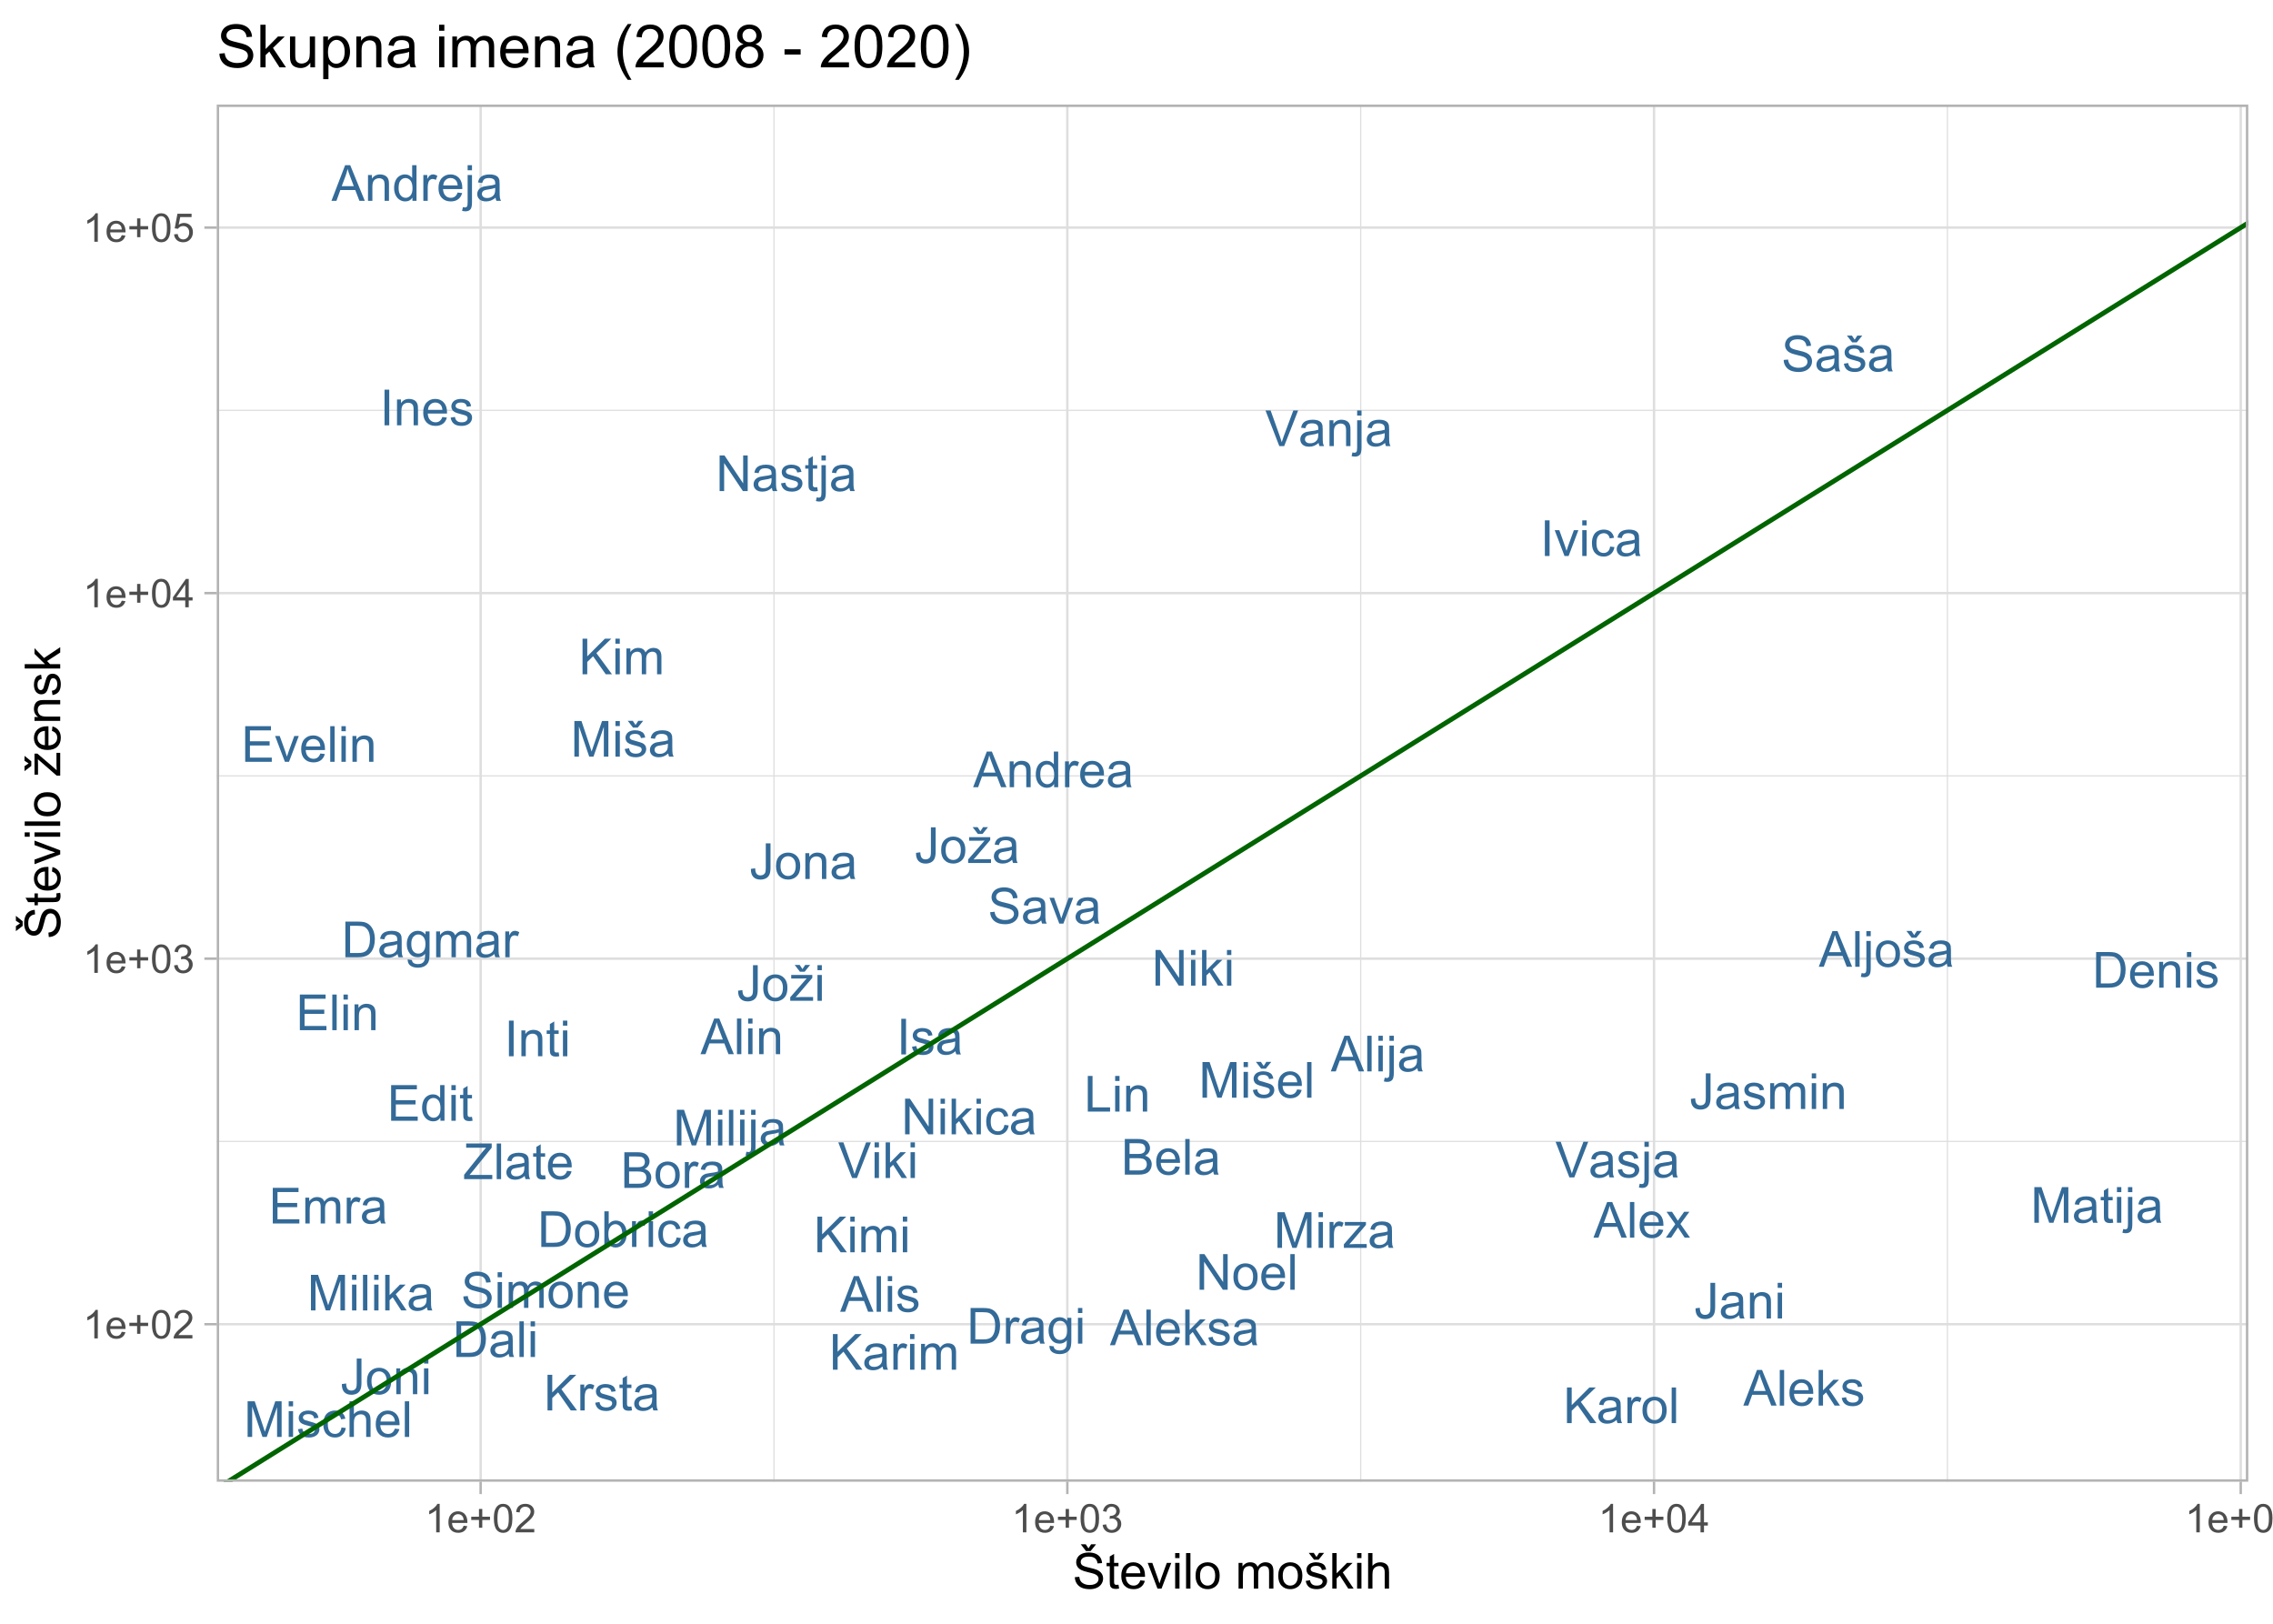<?xml version="1.0" encoding="UTF-8"?>
<svg xmlns="http://www.w3.org/2000/svg" xmlns:xlink="http://www.w3.org/1999/xlink" width="504pt" height="360pt" viewBox="0 0 504 360" version="1.1">
<defs>
<g>
<symbol overflow="visible" id="glyph0-0">
<path style="stroke:none;" d="M 1.379 0 L 1.379 -6.898 L 6.898 -6.898 L 6.898 0 Z M 1.551 -0.172 L 6.727 -0.172 L 6.727 -6.727 L 1.551 -6.727 Z M 1.551 -0.172 "/>
</symbol>
<symbol overflow="visible" id="glyph0-1">
<path style="stroke:none;" d="M -0.016 0 L 3.02 -7.902 L 4.145 -7.902 L 7.379 0 L 6.188 0 L 5.266 -2.395 L 1.961 -2.395 L 1.094 0 Z M 2.266 -3.246 L 4.941 -3.246 L 4.117 -5.434 C 3.863 -6.094 3.676 -6.641 3.559 -7.074 C 3.453 -6.562 3.312 -6.059 3.133 -5.562 Z M 2.266 -3.246 "/>
</symbol>
<symbol overflow="visible" id="glyph0-2">
<path style="stroke:none;" d="M 0.707 0 L 0.707 -7.902 L 1.676 -7.902 L 1.676 0 Z M 0.707 0 "/>
</symbol>
<symbol overflow="visible" id="glyph0-3">
<path style="stroke:none;" d="M 4.648 -1.844 L 5.648 -1.719 C 5.488 -1.129 5.195 -0.676 4.77 -0.355 C 4.34 -0.031 3.793 0.129 3.133 0.129 C 2.293 0.129 1.629 -0.129 1.137 -0.645 C 0.645 -1.16 0.398 -1.883 0.402 -2.812 C 0.398 -3.773 0.645 -4.52 1.145 -5.055 C 1.637 -5.586 2.281 -5.852 3.078 -5.855 C 3.84 -5.852 4.465 -5.59 4.953 -5.07 C 5.434 -4.547 5.676 -3.816 5.68 -2.875 C 5.676 -2.812 5.676 -2.727 5.676 -2.613 L 1.406 -2.613 C 1.441 -1.984 1.617 -1.5 1.941 -1.168 C 2.258 -0.832 2.656 -0.668 3.137 -0.668 C 3.488 -0.668 3.793 -0.762 4.047 -0.949 C 4.297 -1.137 4.496 -1.434 4.648 -1.844 Z M 1.461 -3.414 L 4.656 -3.414 C 4.613 -3.891 4.492 -4.25 4.289 -4.496 C 3.98 -4.863 3.578 -5.051 3.09 -5.055 C 2.641 -5.051 2.266 -4.902 1.965 -4.605 C 1.656 -4.309 1.488 -3.91 1.461 -3.414 Z M 1.461 -3.414 "/>
</symbol>
<symbol overflow="visible" id="glyph0-4">
<path style="stroke:none;" d="M 0.734 0 L 0.734 -7.902 L 1.703 -7.902 L 1.703 -3.395 L 4 -5.727 L 5.254 -5.727 L 3.066 -3.602 L 5.477 0 L 4.281 0 L 2.387 -2.926 L 1.703 -2.27 L 1.703 0 Z M 0.734 0 "/>
</symbol>
<symbol overflow="visible" id="glyph0-5">
<path style="stroke:none;" d="M 0.34 -1.707 L 1.301 -1.859 C 1.352 -1.469 1.5 -1.176 1.746 -0.973 C 1.992 -0.77 2.336 -0.668 2.781 -0.668 C 3.223 -0.668 3.555 -0.758 3.773 -0.938 C 3.988 -1.117 4.094 -1.328 4.098 -1.578 C 4.094 -1.797 4 -1.973 3.812 -2.098 C 3.676 -2.184 3.344 -2.293 2.82 -2.426 C 2.102 -2.605 1.609 -2.758 1.336 -2.891 C 1.062 -3.02 0.852 -3.203 0.711 -3.438 C 0.566 -3.668 0.496 -3.922 0.5 -4.203 C 0.496 -4.453 0.555 -4.691 0.676 -4.91 C 0.789 -5.129 0.949 -5.309 1.152 -5.457 C 1.301 -5.562 1.508 -5.656 1.77 -5.738 C 2.027 -5.812 2.305 -5.852 2.609 -5.855 C 3.055 -5.852 3.449 -5.789 3.789 -5.66 C 4.129 -5.527 4.379 -5.352 4.543 -5.133 C 4.699 -4.914 4.812 -4.617 4.879 -4.246 L 3.93 -4.117 C 3.883 -4.41 3.758 -4.641 3.555 -4.805 C 3.348 -4.969 3.055 -5.051 2.68 -5.055 C 2.23 -5.051 1.914 -4.977 1.723 -4.832 C 1.531 -4.684 1.434 -4.512 1.438 -4.316 C 1.434 -4.188 1.477 -4.074 1.559 -3.977 C 1.637 -3.871 1.758 -3.785 1.93 -3.719 C 2.023 -3.68 2.309 -3.598 2.785 -3.473 C 3.469 -3.285 3.949 -3.133 4.223 -3.02 C 4.492 -2.902 4.703 -2.734 4.859 -2.512 C 5.012 -2.289 5.09 -2.012 5.094 -1.684 C 5.09 -1.355 4.996 -1.051 4.809 -0.766 C 4.617 -0.48 4.344 -0.262 3.992 -0.105 C 3.633 0.051 3.23 0.129 2.785 0.129 C 2.039 0.129 1.473 -0.023 1.086 -0.332 C 0.691 -0.641 0.445 -1.098 0.34 -1.707 Z M 0.34 -1.707 "/>
</symbol>
<symbol overflow="visible" id="glyph0-6">
<path style="stroke:none;" d="M 4.465 -0.707 C 4.105 -0.398 3.758 -0.184 3.426 -0.059 C 3.09 0.066 2.734 0.129 2.355 0.129 C 1.727 0.129 1.242 -0.023 0.906 -0.332 C 0.566 -0.637 0.398 -1.027 0.398 -1.508 C 0.398 -1.785 0.461 -2.043 0.59 -2.277 C 0.715 -2.508 0.883 -2.695 1.09 -2.836 C 1.297 -2.977 1.527 -3.082 1.789 -3.152 C 1.977 -3.203 2.266 -3.25 2.652 -3.301 C 3.434 -3.387 4.012 -3.5 4.383 -3.633 C 4.383 -3.766 4.383 -3.848 4.387 -3.887 C 4.383 -4.277 4.293 -4.559 4.113 -4.723 C 3.863 -4.941 3.492 -5.051 3.008 -5.051 C 2.547 -5.051 2.211 -4.969 1.996 -4.809 C 1.777 -4.648 1.617 -4.367 1.516 -3.961 L 0.566 -4.09 C 0.648 -4.496 0.789 -4.824 0.992 -5.074 C 1.188 -5.324 1.473 -5.516 1.848 -5.652 C 2.219 -5.785 2.652 -5.852 3.148 -5.855 C 3.633 -5.852 4.031 -5.793 4.34 -5.68 C 4.641 -5.562 4.863 -5.418 5.012 -5.246 C 5.152 -5.066 5.254 -4.848 5.316 -4.586 C 5.344 -4.418 5.359 -4.121 5.363 -3.691 L 5.363 -2.398 C 5.359 -1.492 5.383 -0.922 5.426 -0.688 C 5.465 -0.445 5.547 -0.219 5.672 0 L 4.656 0 C 4.555 -0.199 4.492 -0.434 4.465 -0.707 Z M 4.383 -2.875 C 4.031 -2.727 3.5 -2.605 2.797 -2.508 C 2.395 -2.449 2.113 -2.383 1.949 -2.312 C 1.781 -2.238 1.652 -2.133 1.566 -1.996 C 1.473 -1.855 1.43 -1.703 1.434 -1.535 C 1.43 -1.277 1.527 -1.059 1.727 -0.887 C 1.918 -0.711 2.203 -0.625 2.586 -0.629 C 2.957 -0.625 3.289 -0.707 3.582 -0.875 C 3.871 -1.035 4.086 -1.262 4.227 -1.547 C 4.328 -1.766 4.383 -2.086 4.383 -2.516 Z M 4.383 -2.875 "/>
</symbol>
<symbol overflow="visible" id="glyph0-7">
<path style="stroke:none;" d="M 0.082 0 L 2.172 -2.977 L 0.238 -5.727 L 1.449 -5.727 L 2.328 -4.383 C 2.492 -4.125 2.625 -3.91 2.727 -3.742 C 2.883 -3.977 3.031 -4.188 3.164 -4.371 L 4.129 -5.727 L 5.289 -5.727 L 3.309 -3.031 L 5.438 0 L 4.246 0 L 3.074 -1.777 L 2.762 -2.258 L 1.258 0 Z M 0.082 0 "/>
</symbol>
<symbol overflow="visible" id="glyph0-8">
<path style="stroke:none;" d="M 0.734 -6.785 L 0.734 -7.902 L 1.703 -7.902 L 1.703 -6.785 Z M 0.734 0 L 0.734 -5.727 L 1.703 -5.727 L 1.703 0 Z M 0.734 0 "/>
</symbol>
<symbol overflow="visible" id="glyph0-9">
<path style="stroke:none;" d="M 0.723 -6.777 L 0.723 -7.902 L 1.691 -7.902 L 1.691 -6.777 Z M -0.508 2.223 L -0.324 1.395 C -0.125 1.445 0.023 1.469 0.133 1.473 C 0.328 1.469 0.477 1.402 0.574 1.273 C 0.672 1.141 0.719 0.816 0.723 0.293 L 0.723 -5.727 L 1.691 -5.727 L 1.691 0.312 C 1.688 1.016 1.598 1.508 1.418 1.785 C 1.184 2.141 0.793 2.32 0.254 2.324 C -0.012 2.32 -0.262 2.285 -0.508 2.223 Z M -0.508 2.223 "/>
</symbol>
<symbol overflow="visible" id="glyph0-10">
<path style="stroke:none;" d="M 0.727 0 L 0.727 -5.727 L 1.602 -5.727 L 1.602 -4.91 C 2.016 -5.539 2.625 -5.852 3.422 -5.855 C 3.766 -5.852 4.082 -5.789 4.375 -5.668 C 4.66 -5.539 4.875 -5.379 5.023 -5.18 C 5.164 -4.977 5.266 -4.738 5.324 -4.465 C 5.359 -4.285 5.379 -3.969 5.379 -3.52 L 5.379 0 L 4.41 0 L 4.41 -3.48 C 4.406 -3.875 4.367 -4.168 4.297 -4.367 C 4.219 -4.562 4.086 -4.719 3.895 -4.836 C 3.699 -4.949 3.473 -5.008 3.219 -5.012 C 2.801 -5.008 2.445 -4.879 2.148 -4.617 C 1.848 -4.355 1.699 -3.855 1.699 -3.125 L 1.699 0 Z M 0.727 0 "/>
</symbol>
<symbol overflow="visible" id="glyph0-11">
<path style="stroke:none;" d="M 0.367 -2.863 C 0.363 -3.922 0.656 -4.707 1.25 -5.219 C 1.738 -5.641 2.34 -5.852 3.051 -5.855 C 3.836 -5.852 4.48 -5.594 4.98 -5.082 C 5.48 -4.562 5.73 -3.852 5.73 -2.941 C 5.73 -2.207 5.617 -1.625 5.398 -1.203 C 5.172 -0.777 4.852 -0.449 4.434 -0.219 C 4.008 0.016 3.547 0.129 3.051 0.129 C 2.246 0.129 1.598 -0.125 1.105 -0.641 C 0.609 -1.152 0.363 -1.895 0.367 -2.863 Z M 1.363 -2.863 C 1.359 -2.125 1.52 -1.574 1.844 -1.215 C 2.16 -0.848 2.562 -0.668 3.051 -0.668 C 3.531 -0.668 3.934 -0.852 4.254 -1.219 C 4.574 -1.586 4.734 -2.145 4.734 -2.895 C 4.734 -3.602 4.57 -4.137 4.25 -4.504 C 3.926 -4.867 3.527 -5.051 3.051 -5.051 C 2.562 -5.051 2.16 -4.867 1.844 -4.504 C 1.52 -4.141 1.359 -3.594 1.363 -2.863 Z M 1.363 -2.863 "/>
</symbol>
<symbol overflow="visible" id="glyph0-12">
<path style="stroke:none;" d="M 0.34 -1.707 L 1.301 -1.859 C 1.352 -1.469 1.5 -1.176 1.746 -0.973 C 1.992 -0.77 2.336 -0.668 2.781 -0.668 C 3.223 -0.668 3.555 -0.758 3.773 -0.938 C 3.988 -1.117 4.094 -1.328 4.098 -1.578 C 4.094 -1.797 4 -1.973 3.812 -2.098 C 3.676 -2.184 3.344 -2.293 2.82 -2.426 C 2.102 -2.605 1.609 -2.758 1.336 -2.891 C 1.062 -3.02 0.852 -3.203 0.711 -3.438 C 0.566 -3.668 0.496 -3.922 0.5 -4.203 C 0.496 -4.453 0.555 -4.691 0.676 -4.91 C 0.789 -5.129 0.949 -5.309 1.152 -5.457 C 1.301 -5.562 1.508 -5.656 1.77 -5.738 C 2.027 -5.812 2.305 -5.852 2.609 -5.855 C 3.055 -5.852 3.449 -5.789 3.789 -5.66 C 4.129 -5.527 4.379 -5.352 4.543 -5.133 C 4.699 -4.914 4.812 -4.617 4.879 -4.246 L 3.93 -4.117 C 3.883 -4.41 3.758 -4.641 3.555 -4.805 C 3.348 -4.969 3.055 -5.051 2.68 -5.055 C 2.23 -5.051 1.914 -4.977 1.723 -4.832 C 1.531 -4.684 1.434 -4.512 1.438 -4.316 C 1.434 -4.188 1.477 -4.074 1.559 -3.977 C 1.637 -3.871 1.758 -3.785 1.93 -3.719 C 2.023 -3.68 2.309 -3.598 2.785 -3.473 C 3.469 -3.285 3.949 -3.133 4.223 -3.02 C 4.492 -2.902 4.703 -2.734 4.859 -2.512 C 5.012 -2.289 5.09 -2.012 5.094 -1.684 C 5.09 -1.355 4.996 -1.051 4.809 -0.766 C 4.617 -0.48 4.344 -0.262 3.992 -0.105 C 3.633 0.051 3.23 0.129 2.785 0.129 C 2.039 0.129 1.473 -0.023 1.086 -0.332 C 0.691 -0.641 0.445 -1.098 0.34 -1.707 Z M 2.734 -7.027 L 3.324 -7.945 L 4.426 -7.945 L 3.211 -6.438 L 2.18 -6.438 L 1.012 -7.945 L 2.125 -7.945 Z M 2.734 -7.027 "/>
</symbol>
<symbol overflow="visible" id="glyph0-13">
<path style="stroke:none;" d="M 4.441 0 L 4.441 -0.723 C 4.078 -0.152 3.543 0.129 2.84 0.129 C 2.383 0.129 1.965 0.004 1.582 -0.246 C 1.199 -0.496 0.902 -0.848 0.691 -1.301 C 0.48 -1.75 0.375 -2.266 0.379 -2.855 C 0.375 -3.426 0.469 -3.945 0.664 -4.41 C 0.852 -4.875 1.137 -5.23 1.52 -5.48 C 1.895 -5.727 2.32 -5.852 2.797 -5.855 C 3.141 -5.852 3.449 -5.781 3.719 -5.637 C 3.988 -5.488 4.207 -5.297 4.379 -5.066 L 4.379 -7.902 L 5.344 -7.902 L 5.344 0 Z M 1.375 -2.855 C 1.371 -2.121 1.523 -1.574 1.836 -1.211 C 2.141 -0.848 2.508 -0.668 2.934 -0.668 C 3.355 -0.668 3.715 -0.84 4.012 -1.188 C 4.305 -1.531 4.453 -2.062 4.457 -2.777 C 4.453 -3.559 4.301 -4.133 4.004 -4.5 C 3.699 -4.867 3.328 -5.051 2.891 -5.051 C 2.453 -5.051 2.094 -4.875 1.809 -4.523 C 1.516 -4.172 1.371 -3.613 1.375 -2.855 Z M 1.375 -2.855 "/>
</symbol>
<symbol overflow="visible" id="glyph0-14">
<path style="stroke:none;" d="M 0.719 0 L 0.719 -5.727 L 1.59 -5.727 L 1.59 -4.855 C 1.809 -5.258 2.016 -5.527 2.207 -5.66 C 2.395 -5.789 2.602 -5.852 2.828 -5.855 C 3.152 -5.852 3.484 -5.75 3.828 -5.543 L 3.492 -4.641 C 3.254 -4.781 3.016 -4.852 2.781 -4.852 C 2.566 -4.852 2.375 -4.785 2.211 -4.66 C 2.039 -4.527 1.918 -4.352 1.848 -4.129 C 1.738 -3.781 1.688 -3.402 1.688 -2.996 L 1.688 0 Z M 0.719 0 "/>
</symbol>
<symbol overflow="visible" id="glyph0-15">
<path style="stroke:none;" d="M 0.809 0 L 0.809 -7.902 L 3.773 -7.902 C 4.375 -7.898 4.859 -7.816 5.227 -7.66 C 5.59 -7.496 5.875 -7.25 6.082 -6.922 C 6.289 -6.586 6.391 -6.242 6.395 -5.883 C 6.391 -5.543 6.301 -5.223 6.117 -4.926 C 5.934 -4.625 5.656 -4.383 5.289 -4.203 C 5.762 -4.062 6.129 -3.824 6.391 -3.488 C 6.645 -3.145 6.773 -2.746 6.777 -2.289 C 6.773 -1.918 6.695 -1.574 6.543 -1.258 C 6.383 -0.938 6.188 -0.691 5.961 -0.523 C 5.727 -0.348 5.441 -0.219 5.098 -0.133 C 4.75 -0.043 4.324 0 3.82 0 Z M 1.855 -4.582 L 3.562 -4.582 C 4.023 -4.582 4.355 -4.609 4.559 -4.672 C 4.824 -4.75 5.023 -4.883 5.16 -5.066 C 5.293 -5.25 5.359 -5.48 5.363 -5.758 C 5.359 -6.02 5.297 -6.25 5.172 -6.449 C 5.043 -6.648 4.863 -6.785 4.633 -6.859 C 4.398 -6.93 4 -6.965 3.434 -6.969 L 1.855 -6.969 Z M 1.855 -0.934 L 3.82 -0.934 C 4.156 -0.93 4.395 -0.941 4.535 -0.969 C 4.773 -1.008 4.973 -1.082 5.137 -1.184 C 5.297 -1.285 5.43 -1.43 5.535 -1.625 C 5.637 -1.812 5.688 -2.035 5.691 -2.289 C 5.688 -2.582 5.613 -2.84 5.465 -3.059 C 5.312 -3.277 5.102 -3.43 4.836 -3.516 C 4.566 -3.602 4.184 -3.645 3.684 -3.648 L 1.855 -3.648 Z M 1.855 -0.934 "/>
</symbol>
<symbol overflow="visible" id="glyph0-16">
<path style="stroke:none;" d="M 0.852 0 L 0.852 -7.902 L 3.574 -7.902 C 4.188 -7.898 4.656 -7.859 4.98 -7.789 C 5.434 -7.68 5.82 -7.492 6.141 -7.223 C 6.555 -6.867 6.863 -6.418 7.074 -5.871 C 7.277 -5.324 7.383 -4.699 7.387 -3.996 C 7.383 -3.395 7.312 -2.859 7.176 -2.398 C 7.031 -1.93 6.852 -1.547 6.637 -1.246 C 6.414 -0.941 6.172 -0.703 5.914 -0.531 C 5.648 -0.355 5.336 -0.223 4.973 -0.133 C 4.602 -0.043 4.18 0 3.703 0 Z M 1.898 -0.934 L 3.586 -0.934 C 4.105 -0.93 4.512 -0.98 4.809 -1.078 C 5.102 -1.172 5.34 -1.309 5.52 -1.488 C 5.766 -1.734 5.957 -2.066 6.098 -2.488 C 6.234 -2.906 6.305 -3.414 6.309 -4.012 C 6.305 -4.836 6.168 -5.469 5.898 -5.914 C 5.625 -6.355 5.297 -6.656 4.91 -6.809 C 4.629 -6.914 4.176 -6.965 3.559 -6.969 L 1.898 -6.969 Z M 1.898 -0.934 "/>
</symbol>
<symbol overflow="visible" id="glyph0-17">
<path style="stroke:none;" d="M 0.551 0.473 L 1.492 0.613 C 1.527 0.902 1.637 1.113 1.82 1.25 C 2.059 1.426 2.387 1.516 2.809 1.52 C 3.254 1.516 3.602 1.426 3.848 1.25 C 4.09 1.066 4.254 0.816 4.344 0.496 C 4.391 0.297 4.414 -0.117 4.414 -0.75 C 3.984 -0.25 3.457 0 2.828 0 C 2.039 0 1.43 -0.281 1 -0.852 C 0.566 -1.414 0.352 -2.098 0.355 -2.895 C 0.352 -3.441 0.449 -3.945 0.652 -4.406 C 0.848 -4.867 1.137 -5.223 1.512 -5.477 C 1.887 -5.727 2.328 -5.852 2.836 -5.855 C 3.508 -5.852 4.062 -5.578 4.508 -5.035 L 4.508 -5.727 L 5.402 -5.727 L 5.402 -0.777 C 5.402 0.117 5.309 0.746 5.129 1.117 C 4.941 1.488 4.656 1.781 4.266 2 C 3.871 2.211 3.387 2.32 2.812 2.324 C 2.129 2.32 1.574 2.168 1.156 1.863 C 0.734 1.555 0.535 1.09 0.551 0.473 Z M 1.352 -2.965 C 1.348 -2.215 1.496 -1.664 1.797 -1.32 C 2.094 -0.973 2.469 -0.801 2.922 -0.805 C 3.363 -0.801 3.738 -0.973 4.043 -1.316 C 4.344 -1.656 4.492 -2.195 4.496 -2.934 C 4.492 -3.633 4.336 -4.16 4.027 -4.516 C 3.715 -4.871 3.344 -5.051 2.906 -5.051 C 2.473 -5.051 2.105 -4.875 1.805 -4.523 C 1.5 -4.172 1.348 -3.652 1.352 -2.965 Z M 1.352 -2.965 "/>
</symbol>
<symbol overflow="visible" id="glyph0-18">
<path style="stroke:none;" d="M 0.727 0 L 0.727 -5.727 L 1.594 -5.727 L 1.594 -4.922 C 1.773 -5.203 2.012 -5.426 2.312 -5.598 C 2.609 -5.766 2.949 -5.852 3.332 -5.855 C 3.754 -5.852 4.102 -5.766 4.375 -5.59 C 4.645 -5.41 4.836 -5.164 4.949 -4.852 C 5.398 -5.52 5.988 -5.852 6.715 -5.855 C 7.281 -5.852 7.715 -5.695 8.023 -5.383 C 8.328 -5.066 8.484 -4.582 8.484 -3.93 L 8.484 0 L 7.52 0 L 7.52 -3.605 C 7.516 -3.988 7.484 -4.27 7.426 -4.441 C 7.359 -4.613 7.246 -4.75 7.082 -4.855 C 6.914 -4.957 6.719 -5.008 6.5 -5.012 C 6.094 -5.008 5.762 -4.875 5.496 -4.609 C 5.23 -4.34 5.098 -3.91 5.098 -3.324 L 5.098 0 L 4.129 0 L 4.129 -3.719 C 4.125 -4.148 4.047 -4.473 3.891 -4.688 C 3.734 -4.902 3.477 -5.008 3.117 -5.012 C 2.844 -5.008 2.59 -4.938 2.359 -4.797 C 2.125 -4.652 1.957 -4.441 1.855 -4.164 C 1.75 -3.887 1.699 -3.488 1.699 -2.969 L 1.699 0 Z M 0.727 0 "/>
</symbol>
<symbol overflow="visible" id="glyph0-19">
<path style="stroke:none;" d="M 1.621 0 L 0.723 0 L 0.723 -7.902 L 1.691 -7.902 L 1.691 -5.082 C 2.102 -5.594 2.625 -5.852 3.262 -5.855 C 3.609 -5.852 3.941 -5.781 4.262 -5.641 C 4.574 -5.496 4.836 -5.297 5.039 -5.043 C 5.242 -4.781 5.398 -4.473 5.516 -4.113 C 5.625 -3.75 5.684 -3.359 5.688 -2.949 C 5.684 -1.965 5.441 -1.207 4.957 -0.672 C 4.473 -0.137 3.891 0.129 3.211 0.129 C 2.535 0.129 2.004 -0.152 1.621 -0.719 Z M 1.613 -2.906 C 1.609 -2.219 1.703 -1.723 1.891 -1.418 C 2.195 -0.918 2.609 -0.668 3.133 -0.668 C 3.555 -0.668 3.922 -0.852 4.23 -1.219 C 4.539 -1.586 4.691 -2.133 4.695 -2.867 C 4.691 -3.609 4.543 -4.16 4.25 -4.52 C 3.949 -4.871 3.594 -5.051 3.176 -5.055 C 2.75 -5.051 2.383 -4.867 2.074 -4.504 C 1.766 -4.133 1.609 -3.602 1.613 -2.906 Z M 1.613 -2.906 "/>
</symbol>
<symbol overflow="visible" id="glyph0-20">
<path style="stroke:none;" d="M 4.465 -2.098 L 5.418 -1.973 C 5.312 -1.312 5.047 -0.797 4.617 -0.43 C 4.188 -0.055 3.66 0.129 3.035 0.129 C 2.25 0.129 1.617 -0.125 1.145 -0.637 C 0.664 -1.148 0.426 -1.883 0.43 -2.84 C 0.426 -3.457 0.531 -4 0.738 -4.465 C 0.941 -4.926 1.25 -5.273 1.672 -5.508 C 2.086 -5.738 2.543 -5.852 3.039 -5.855 C 3.66 -5.852 4.168 -5.695 4.566 -5.383 C 4.957 -5.066 5.211 -4.621 5.324 -4.043 L 4.383 -3.898 C 4.289 -4.277 4.129 -4.566 3.902 -4.762 C 3.676 -4.953 3.398 -5.051 3.078 -5.055 C 2.586 -5.051 2.191 -4.875 1.887 -4.527 C 1.582 -4.176 1.43 -3.621 1.43 -2.867 C 1.43 -2.094 1.574 -1.535 1.871 -1.191 C 2.16 -0.84 2.547 -0.668 3.023 -0.668 C 3.402 -0.668 3.719 -0.785 3.977 -1.02 C 4.23 -1.254 4.395 -1.613 4.465 -2.098 Z M 4.465 -2.098 "/>
</symbol>
<symbol overflow="visible" id="glyph0-21">
<path style="stroke:none;" d="M 0.875 0 L 0.875 -7.902 L 6.586 -7.902 L 6.586 -6.969 L 1.918 -6.969 L 1.918 -4.551 L 6.289 -4.551 L 6.289 -3.621 L 1.918 -3.621 L 1.918 -0.934 L 6.77 -0.934 L 6.77 0 Z M 0.875 0 "/>
</symbol>
<symbol overflow="visible" id="glyph0-22">
<path style="stroke:none;" d="M 2.848 -0.867 L 2.984 -0.012 C 2.711 0.043 2.469 0.07 2.254 0.074 C 1.898 0.07 1.625 0.02 1.434 -0.09 C 1.238 -0.199 1.102 -0.348 1.023 -0.531 C 0.941 -0.711 0.902 -1.094 0.906 -1.676 L 0.906 -4.969 L 0.195 -4.969 L 0.195 -5.727 L 0.906 -5.727 L 0.906 -7.141 L 1.871 -7.723 L 1.871 -5.727 L 2.848 -5.727 L 2.848 -4.969 L 1.871 -4.969 L 1.871 -1.621 C 1.867 -1.344 1.887 -1.164 1.922 -1.086 C 1.953 -1.004 2.008 -0.941 2.086 -0.898 C 2.164 -0.852 2.273 -0.832 2.422 -0.832 C 2.523 -0.832 2.668 -0.844 2.848 -0.867 Z M 2.848 -0.867 "/>
</symbol>
<symbol overflow="visible" id="glyph0-23">
<path style="stroke:none;" d="M 2.316 0 L 0.141 -5.727 L 1.164 -5.727 L 2.395 -2.297 C 2.523 -1.926 2.645 -1.539 2.762 -1.145 C 2.844 -1.441 2.965 -1.805 3.121 -2.23 L 4.395 -5.727 L 5.391 -5.727 L 3.223 0 Z M 2.316 0 "/>
</symbol>
<symbol overflow="visible" id="glyph0-24">
<path style="stroke:none;" d="M 1.031 0 L 1.031 -7.902 L 2.074 -7.902 L 2.074 0 Z M 1.031 0 "/>
</symbol>
<symbol overflow="visible" id="glyph0-25">
<path style="stroke:none;" d="M 0.316 -2.242 L 1.262 -2.371 C 1.285 -1.766 1.398 -1.352 1.602 -1.129 C 1.797 -0.906 2.078 -0.797 2.438 -0.797 C 2.695 -0.797 2.918 -0.855 3.113 -0.977 C 3.301 -1.098 3.434 -1.262 3.508 -1.469 C 3.578 -1.672 3.613 -2 3.617 -2.457 L 3.617 -7.902 L 4.664 -7.902 L 4.664 -2.516 C 4.664 -1.852 4.582 -1.34 4.422 -0.98 C 4.262 -0.613 4.008 -0.34 3.664 -0.152 C 3.312 0.035 2.906 0.129 2.441 0.133 C 1.746 0.129 1.215 -0.066 0.848 -0.465 C 0.477 -0.859 0.301 -1.453 0.316 -2.242 Z M 0.316 -2.242 "/>
</symbol>
<symbol overflow="visible" id="glyph0-26">
<path style="stroke:none;" d="M 0.215 0 L 0.215 -0.785 L 3.859 -4.969 C 3.441 -4.945 3.078 -4.934 2.766 -4.938 L 0.43 -4.938 L 0.43 -5.727 L 5.109 -5.727 L 5.109 -5.082 L 2.012 -1.449 L 1.414 -0.785 C 1.844 -0.816 2.254 -0.832 2.637 -0.836 L 5.281 -0.836 L 5.281 0 Z M 2.926 -7.027 L 3.52 -7.945 L 4.621 -7.945 L 3.406 -6.438 L 2.371 -6.438 L 1.207 -7.945 L 2.316 -7.945 Z M 2.926 -7.027 "/>
</symbol>
<symbol overflow="visible" id="glyph0-27">
<path style="stroke:none;" d="M 0.809 0 L 0.809 -7.902 L 1.855 -7.902 L 1.855 -3.984 L 5.777 -7.902 L 7.195 -7.902 L 3.883 -4.699 L 7.344 0 L 5.961 0 L 3.148 -4 L 1.855 -2.738 L 1.855 0 Z M 0.809 0 "/>
</symbol>
<symbol overflow="visible" id="glyph0-28">
<path style="stroke:none;" d="M 0.809 0 L 0.809 -7.902 L 1.855 -7.902 L 1.855 -0.934 L 5.746 -0.934 L 5.746 0 Z M 0.809 0 "/>
</symbol>
<symbol overflow="visible" id="glyph0-29">
<path style="stroke:none;" d="M 0.82 0 L 0.82 -7.902 L 2.395 -7.902 L 4.266 -2.309 C 4.438 -1.785 4.562 -1.395 4.641 -1.137 C 4.73 -1.426 4.871 -1.848 5.062 -2.402 L 6.953 -7.902 L 8.359 -7.902 L 8.359 0 L 7.352 0 L 7.352 -6.613 L 5.055 0 L 4.113 0 L 1.828 -6.727 L 1.828 0 Z M 0.82 0 "/>
</symbol>
<symbol overflow="visible" id="glyph0-30">
<path style="stroke:none;" d="M 0.215 0 L 0.215 -0.785 L 3.859 -4.969 C 3.441 -4.945 3.078 -4.934 2.766 -4.938 L 0.43 -4.938 L 0.43 -5.727 L 5.109 -5.727 L 5.109 -5.082 L 2.012 -1.449 L 1.414 -0.785 C 1.844 -0.816 2.254 -0.832 2.637 -0.836 L 5.281 -0.836 L 5.281 0 Z M 0.215 0 "/>
</symbol>
<symbol overflow="visible" id="glyph0-31">
<path style="stroke:none;" d="M 0.727 0 L 0.727 -7.902 L 1.699 -7.902 L 1.699 -5.066 C 2.152 -5.59 2.723 -5.852 3.414 -5.855 C 3.832 -5.852 4.199 -5.77 4.516 -5.602 C 4.824 -5.434 5.047 -5.203 5.188 -4.91 C 5.32 -4.613 5.391 -4.184 5.391 -3.629 L 5.391 0 L 4.422 0 L 4.422 -3.629 C 4.418 -4.109 4.312 -4.465 4.105 -4.688 C 3.891 -4.906 3.594 -5.016 3.211 -5.02 C 2.922 -5.016 2.648 -4.941 2.398 -4.793 C 2.141 -4.645 1.961 -4.441 1.859 -4.188 C 1.75 -3.93 1.699 -3.578 1.699 -3.133 L 1.699 0 Z M 0.727 0 "/>
</symbol>
<symbol overflow="visible" id="glyph0-32">
<path style="stroke:none;" d="M 0.84 0 L 0.84 -7.902 L 1.914 -7.902 L 6.062 -1.699 L 6.062 -7.902 L 7.066 -7.902 L 7.066 0 L 5.996 0 L 1.844 -6.211 L 1.844 0 Z M 0.84 0 "/>
</symbol>
<symbol overflow="visible" id="glyph0-33">
<path style="stroke:none;" d="M 0.496 -2.539 L 1.48 -2.625 C 1.523 -2.227 1.633 -1.902 1.809 -1.652 C 1.977 -1.398 2.242 -1.191 2.605 -1.039 C 2.961 -0.879 3.363 -0.801 3.816 -0.805 C 4.211 -0.801 4.562 -0.859 4.871 -0.98 C 5.176 -1.098 5.406 -1.262 5.555 -1.469 C 5.703 -1.672 5.777 -1.898 5.777 -2.145 C 5.777 -2.391 5.703 -2.605 5.562 -2.793 C 5.414 -2.977 5.18 -3.133 4.852 -3.262 C 4.641 -3.344 4.172 -3.473 3.445 -3.645 C 2.719 -3.816 2.207 -3.98 1.918 -4.141 C 1.535 -4.336 1.254 -4.582 1.074 -4.875 C 0.887 -5.168 0.797 -5.496 0.797 -5.859 C 0.797 -6.258 0.91 -6.629 1.137 -6.977 C 1.363 -7.324 1.691 -7.59 2.129 -7.77 C 2.559 -7.949 3.043 -8.039 3.578 -8.039 C 4.16 -8.039 4.676 -7.941 5.129 -7.754 C 5.574 -7.562 5.918 -7.285 6.16 -6.922 C 6.398 -6.551 6.531 -6.137 6.551 -5.676 L 5.547 -5.602 C 5.488 -6.102 5.305 -6.477 5 -6.734 C 4.688 -6.984 4.23 -7.113 3.621 -7.117 C 2.988 -7.113 2.527 -6.996 2.238 -6.77 C 1.949 -6.535 1.805 -6.258 1.805 -5.93 C 1.805 -5.645 1.906 -5.41 2.113 -5.23 C 2.312 -5.043 2.836 -4.855 3.688 -4.664 C 4.535 -4.473 5.121 -4.305 5.438 -4.16 C 5.898 -3.949 6.238 -3.68 6.457 -3.355 C 6.676 -3.027 6.785 -2.652 6.785 -2.23 C 6.785 -1.809 6.664 -1.414 6.422 -1.043 C 6.18 -0.668 5.832 -0.379 5.387 -0.176 C 4.934 0.027 4.426 0.129 3.863 0.133 C 3.145 0.129 2.547 0.027 2.066 -0.18 C 1.582 -0.387 1.203 -0.699 0.93 -1.117 C 0.652 -1.535 0.508 -2.008 0.496 -2.539 Z M 0.496 -2.539 "/>
</symbol>
<symbol overflow="visible" id="glyph0-34">
<path style="stroke:none;" d="M 3.109 0 L 0.047 -7.902 L 1.18 -7.902 L 3.234 -2.16 C 3.398 -1.699 3.535 -1.27 3.648 -0.867 C 3.77 -1.297 3.91 -1.727 4.074 -2.16 L 6.211 -7.902 L 7.277 -7.902 L 4.184 0 Z M 3.109 0 "/>
</symbol>
<symbol overflow="visible" id="glyph0-35">
<path style="stroke:none;" d="M 0.223 0 L 0.223 -0.969 L 4.27 -6.031 C 4.555 -6.387 4.828 -6.699 5.09 -6.969 L 0.68 -6.969 L 0.68 -7.902 L 6.34 -7.902 L 6.34 -6.969 L 1.902 -1.488 L 1.422 -0.934 L 6.469 -0.934 L 6.469 0 Z M 0.223 0 "/>
</symbol>
<symbol overflow="visible" id="glyph1-0">
<path style="stroke:none;" d="M 1.102 0 L 1.102 -5.5 L 5.5 -5.5 L 5.5 0 Z M 1.238 -0.137 L 5.363 -0.137 L 5.363 -5.363 L 1.238 -5.363 Z M 1.238 -0.137 "/>
</symbol>
<symbol overflow="visible" id="glyph1-1">
<path style="stroke:none;" d="M 3.277 0 L 2.504 0 L 2.504 -4.93 C 2.316 -4.75 2.074 -4.574 1.773 -4.395 C 1.469 -4.215 1.195 -4.082 0.957 -3.996 L 0.957 -4.742 C 1.387 -4.941 1.766 -5.188 2.09 -5.48 C 2.414 -5.77 2.645 -6.051 2.781 -6.324 L 3.277 -6.324 Z M 3.277 0 "/>
</symbol>
<symbol overflow="visible" id="glyph1-2">
<path style="stroke:none;" d="M 3.703 -1.469 L 4.504 -1.371 C 4.375 -0.902 4.141 -0.539 3.801 -0.285 C 3.461 -0.027 3.027 0.098 2.496 0.102 C 1.828 0.098 1.297 -0.102 0.906 -0.512 C 0.512 -0.918 0.316 -1.496 0.32 -2.242 C 0.316 -3.008 0.516 -3.605 0.914 -4.031 C 1.309 -4.453 1.82 -4.664 2.453 -4.668 C 3.059 -4.664 3.555 -4.457 3.945 -4.043 C 4.328 -3.629 4.523 -3.043 4.527 -2.289 C 4.523 -2.242 4.523 -2.176 4.523 -2.086 L 1.121 -2.086 C 1.145 -1.582 1.289 -1.195 1.547 -0.93 C 1.801 -0.66 2.117 -0.527 2.5 -0.531 C 2.781 -0.527 3.023 -0.602 3.227 -0.754 C 3.426 -0.902 3.586 -1.141 3.703 -1.469 Z M 1.164 -2.719 L 3.711 -2.719 C 3.672 -3.102 3.578 -3.387 3.422 -3.582 C 3.172 -3.879 2.852 -4.031 2.461 -4.031 C 2.105 -4.031 1.805 -3.91 1.566 -3.672 C 1.32 -3.434 1.188 -3.117 1.164 -2.719 Z M 1.164 -2.719 "/>
</symbol>
<symbol overflow="visible" id="glyph1-3">
<path style="stroke:none;" d="M 2.203 -1.02 L 2.203 -2.746 L 0.488 -2.746 L 0.488 -3.469 L 2.203 -3.469 L 2.203 -5.184 L 2.934 -5.184 L 2.934 -3.469 L 4.648 -3.469 L 4.648 -2.746 L 2.934 -2.746 L 2.934 -1.02 Z M 2.203 -1.02 "/>
</symbol>
<symbol overflow="visible" id="glyph1-4">
<path style="stroke:none;" d="M 0.367 -3.105 C 0.363 -3.848 0.438 -4.445 0.594 -4.902 C 0.742 -5.355 0.973 -5.707 1.277 -5.953 C 1.578 -6.199 1.957 -6.32 2.418 -6.324 C 2.754 -6.32 3.051 -6.254 3.309 -6.121 C 3.562 -5.984 3.773 -5.789 3.938 -5.531 C 4.102 -5.273 4.23 -4.961 4.328 -4.594 C 4.422 -4.227 4.469 -3.73 4.473 -3.105 C 4.469 -2.367 4.395 -1.77 4.242 -1.316 C 4.09 -0.859 3.863 -0.508 3.562 -0.262 C 3.258 -0.016 2.875 0.105 2.418 0.109 C 1.809 0.105 1.332 -0.109 0.988 -0.547 C 0.57 -1.066 0.363 -1.922 0.367 -3.105 Z M 1.16 -3.105 C 1.16 -2.07 1.281 -1.379 1.523 -1.039 C 1.766 -0.695 2.062 -0.527 2.418 -0.527 C 2.773 -0.527 3.074 -0.699 3.316 -1.043 C 3.559 -1.387 3.68 -2.074 3.68 -3.105 C 3.68 -4.145 3.559 -4.832 3.316 -5.172 C 3.074 -5.512 2.77 -5.684 2.41 -5.684 C 2.051 -5.684 1.77 -5.531 1.559 -5.234 C 1.293 -4.844 1.16 -4.137 1.16 -3.105 Z M 1.16 -3.105 "/>
</symbol>
<symbol overflow="visible" id="glyph1-5">
<path style="stroke:none;" d="M 4.43 -0.742 L 4.43 0 L 0.266 0 C 0.258 -0.188 0.289 -0.367 0.355 -0.539 C 0.461 -0.82 0.629 -1.098 0.863 -1.375 C 1.094 -1.648 1.434 -1.965 1.879 -2.328 C 2.562 -2.887 3.023 -3.332 3.266 -3.664 C 3.5 -3.988 3.621 -4.301 3.625 -4.594 C 3.621 -4.898 3.512 -5.156 3.297 -5.367 C 3.074 -5.578 2.789 -5.684 2.441 -5.684 C 2.066 -5.684 1.77 -5.57 1.547 -5.348 C 1.32 -5.125 1.207 -4.816 1.207 -4.422 L 0.414 -4.504 C 0.465 -5.094 0.668 -5.543 1.027 -5.855 C 1.379 -6.164 1.855 -6.32 2.457 -6.324 C 3.059 -6.32 3.539 -6.152 3.891 -5.82 C 4.242 -5.484 4.418 -5.07 4.422 -4.578 C 4.418 -4.32 4.367 -4.074 4.266 -3.832 C 4.164 -3.59 3.992 -3.332 3.754 -3.062 C 3.512 -2.793 3.113 -2.426 2.562 -1.957 C 2.094 -1.566 1.797 -1.301 1.664 -1.16 C 1.531 -1.02 1.422 -0.879 1.34 -0.742 Z M 4.43 -0.742 "/>
</symbol>
<symbol overflow="visible" id="glyph1-6">
<path style="stroke:none;" d="M 0.371 -1.664 L 1.145 -1.766 C 1.23 -1.324 1.383 -1.008 1.598 -0.816 C 1.809 -0.621 2.066 -0.527 2.375 -0.527 C 2.734 -0.527 3.043 -0.652 3.297 -0.906 C 3.547 -1.156 3.672 -1.469 3.676 -1.844 C 3.672 -2.195 3.555 -2.488 3.324 -2.719 C 3.09 -2.949 2.797 -3.062 2.441 -3.066 C 2.293 -3.062 2.109 -3.035 1.895 -2.98 L 1.98 -3.66 C 2.031 -3.652 2.07 -3.648 2.105 -3.652 C 2.434 -3.648 2.73 -3.734 2.996 -3.91 C 3.254 -4.078 3.387 -4.344 3.391 -4.703 C 3.387 -4.984 3.289 -5.219 3.102 -5.406 C 2.906 -5.59 2.66 -5.684 2.359 -5.688 C 2.055 -5.684 1.805 -5.59 1.605 -5.402 C 1.402 -5.215 1.273 -4.93 1.219 -4.555 L 0.445 -4.691 C 0.539 -5.207 0.754 -5.609 1.09 -5.895 C 1.426 -6.18 1.844 -6.32 2.344 -6.324 C 2.688 -6.32 3.004 -6.246 3.293 -6.102 C 3.582 -5.953 3.801 -5.754 3.953 -5.5 C 4.105 -5.242 4.184 -4.973 4.184 -4.688 C 4.184 -4.414 4.109 -4.164 3.965 -3.945 C 3.816 -3.719 3.602 -3.543 3.316 -3.41 C 3.688 -3.324 3.977 -3.145 4.184 -2.875 C 4.391 -2.602 4.492 -2.262 4.496 -1.859 C 4.492 -1.305 4.293 -0.84 3.895 -0.461 C 3.492 -0.078 2.984 0.109 2.371 0.113 C 1.816 0.109 1.355 -0.051 0.992 -0.379 C 0.625 -0.707 0.418 -1.137 0.371 -1.664 Z M 0.371 -1.664 "/>
</symbol>
<symbol overflow="visible" id="glyph1-7">
<path style="stroke:none;" d="M 2.844 0 L 2.844 -1.508 L 0.113 -1.508 L 0.113 -2.219 L 2.988 -6.301 L 3.617 -6.301 L 3.617 -2.219 L 4.469 -2.219 L 4.469 -1.508 L 3.617 -1.508 L 3.617 0 Z M 2.844 -2.219 L 2.844 -5.059 L 0.871 -2.219 Z M 2.844 -2.219 "/>
</symbol>
<symbol overflow="visible" id="glyph1-8">
<path style="stroke:none;" d="M 0.367 -1.648 L 1.176 -1.719 C 1.234 -1.32 1.375 -1.023 1.594 -0.824 C 1.812 -0.625 2.078 -0.527 2.391 -0.527 C 2.762 -0.527 3.074 -0.668 3.336 -0.949 C 3.59 -1.23 3.719 -1.602 3.723 -2.066 C 3.719 -2.504 3.594 -2.852 3.348 -3.109 C 3.098 -3.363 2.773 -3.492 2.375 -3.492 C 2.125 -3.492 1.902 -3.434 1.703 -3.32 C 1.5 -3.207 1.344 -3.062 1.23 -2.883 L 0.504 -2.977 L 1.113 -6.215 L 4.246 -6.215 L 4.246 -5.473 L 1.73 -5.473 L 1.391 -3.781 C 1.766 -4.039 2.164 -4.172 2.582 -4.176 C 3.129 -4.172 3.594 -3.98 3.973 -3.605 C 4.352 -3.223 4.539 -2.734 4.543 -2.137 C 4.539 -1.562 4.375 -1.07 4.043 -0.656 C 3.637 -0.148 3.086 0.105 2.391 0.109 C 1.816 0.105 1.348 -0.051 0.984 -0.371 C 0.621 -0.691 0.414 -1.117 0.367 -1.648 Z M 0.367 -1.648 "/>
</symbol>
<symbol overflow="visible" id="glyph2-0">
<path style="stroke:none;" d="M 1.375 0 L 1.375 -6.875 L 6.875 -6.875 L 6.875 0 Z M 1.547 -0.172 L 6.703 -0.172 L 6.703 -6.703 L 1.547 -6.703 Z M 1.547 -0.172 "/>
</symbol>
<symbol overflow="visible" id="glyph2-1">
<path style="stroke:none;" d="M 0.492 -2.531 L 1.477 -2.617 C 1.523 -2.219 1.629 -1.895 1.801 -1.645 C 1.969 -1.391 2.234 -1.188 2.594 -1.031 C 2.949 -0.875 3.352 -0.797 3.805 -0.801 C 4.195 -0.797 4.547 -0.855 4.855 -0.977 C 5.156 -1.094 5.383 -1.258 5.535 -1.465 C 5.68 -1.668 5.754 -1.891 5.758 -2.137 C 5.754 -2.383 5.684 -2.598 5.543 -2.785 C 5.398 -2.965 5.16 -3.121 4.836 -3.25 C 4.617 -3.332 4.148 -3.461 3.43 -3.633 C 2.703 -3.805 2.199 -3.969 1.914 -4.125 C 1.535 -4.32 1.254 -4.562 1.07 -4.859 C 0.887 -5.148 0.797 -5.477 0.797 -5.84 C 0.797 -6.234 0.906 -6.605 1.133 -6.953 C 1.355 -7.297 1.688 -7.559 2.121 -7.738 C 2.555 -7.914 3.035 -8.004 3.566 -8.008 C 4.148 -8.004 4.664 -7.91 5.109 -7.727 C 5.555 -7.535 5.898 -7.258 6.141 -6.895 C 6.379 -6.527 6.508 -6.113 6.527 -5.656 L 5.527 -5.582 C 5.469 -6.078 5.289 -6.453 4.98 -6.707 C 4.668 -6.961 4.211 -7.09 3.609 -7.09 C 2.977 -7.09 2.516 -6.973 2.23 -6.742 C 1.941 -6.512 1.797 -6.234 1.801 -5.906 C 1.797 -5.625 1.898 -5.391 2.105 -5.211 C 2.301 -5.023 2.824 -4.836 3.676 -4.648 C 4.52 -4.453 5.102 -4.289 5.418 -4.148 C 5.875 -3.934 6.215 -3.664 6.434 -3.344 C 6.652 -3.02 6.762 -2.645 6.762 -2.223 C 6.762 -1.801 6.641 -1.406 6.402 -1.039 C 6.16 -0.664 5.816 -0.379 5.367 -0.176 C 4.918 0.027 4.41 0.129 3.852 0.133 C 3.133 0.129 2.535 0.027 2.059 -0.176 C 1.574 -0.383 1.199 -0.695 0.926 -1.113 C 0.652 -1.531 0.508 -2.004 0.492 -2.531 Z M 3.52 -8.914 L 4.109 -9.828 L 5.203 -9.828 L 3.996 -8.324 L 2.965 -8.324 L 1.805 -9.828 L 2.91 -9.828 Z M 3.52 -8.914 "/>
</symbol>
<symbol overflow="visible" id="glyph2-2">
<path style="stroke:none;" d="M 2.836 -0.863 L 2.977 -0.012 C 2.703 0.043 2.457 0.07 2.246 0.074 C 1.891 0.07 1.621 0.02 1.43 -0.09 C 1.234 -0.199 1.098 -0.348 1.02 -0.527 C 0.941 -0.707 0.902 -1.086 0.902 -1.672 L 0.902 -4.953 L 0.195 -4.953 L 0.195 -5.703 L 0.902 -5.703 L 0.902 -7.117 L 1.863 -7.695 L 1.863 -5.703 L 2.836 -5.703 L 2.836 -4.953 L 1.863 -4.953 L 1.863 -1.617 C 1.863 -1.34 1.879 -1.16 1.914 -1.086 C 1.945 -1.004 2 -0.941 2.078 -0.898 C 2.152 -0.848 2.262 -0.824 2.41 -0.828 C 2.516 -0.824 2.66 -0.836 2.836 -0.863 Z M 2.836 -0.863 "/>
</symbol>
<symbol overflow="visible" id="glyph2-3">
<path style="stroke:none;" d="M 4.629 -1.836 L 5.629 -1.715 C 5.469 -1.125 5.176 -0.672 4.75 -0.352 C 4.324 -0.031 3.781 0.129 3.121 0.129 C 2.281 0.129 1.617 -0.125 1.133 -0.641 C 0.641 -1.152 0.398 -1.875 0.402 -2.805 C 0.398 -3.762 0.645 -4.504 1.145 -5.035 C 1.637 -5.562 2.277 -5.828 3.066 -5.832 C 3.824 -5.828 4.449 -5.57 4.934 -5.051 C 5.418 -4.531 5.66 -3.801 5.66 -2.863 C 5.66 -2.805 5.656 -2.719 5.656 -2.605 L 1.402 -2.605 C 1.434 -1.977 1.613 -1.496 1.934 -1.164 C 2.25 -0.828 2.645 -0.66 3.125 -0.664 C 3.477 -0.66 3.781 -0.754 4.031 -0.945 C 4.281 -1.129 4.48 -1.426 4.629 -1.836 Z M 1.457 -3.398 L 4.641 -3.398 C 4.598 -3.879 4.473 -4.238 4.273 -4.48 C 3.961 -4.852 3.562 -5.039 3.078 -5.039 C 2.629 -5.039 2.258 -4.891 1.957 -4.594 C 1.652 -4.297 1.484 -3.898 1.457 -3.398 Z M 1.457 -3.398 "/>
</symbol>
<symbol overflow="visible" id="glyph2-4">
<path style="stroke:none;" d="M 2.309 0 L 0.141 -5.703 L 1.16 -5.703 L 2.383 -2.289 C 2.512 -1.918 2.633 -1.535 2.75 -1.141 C 2.832 -1.438 2.953 -1.797 3.109 -2.223 L 4.379 -5.703 L 5.371 -5.703 L 3.211 0 Z M 2.309 0 "/>
</symbol>
<symbol overflow="visible" id="glyph2-5">
<path style="stroke:none;" d="M 0.73 -6.762 L 0.73 -7.875 L 1.695 -7.875 L 1.695 -6.762 Z M 0.73 0 L 0.73 -5.703 L 1.695 -5.703 L 1.695 0 Z M 0.73 0 "/>
</symbol>
<symbol overflow="visible" id="glyph2-6">
<path style="stroke:none;" d="M 0.703 0 L 0.703 -7.875 L 1.672 -7.875 L 1.672 0 Z M 0.703 0 "/>
</symbol>
<symbol overflow="visible" id="glyph2-7">
<path style="stroke:none;" d="M 0.367 -2.852 C 0.363 -3.906 0.656 -4.688 1.246 -5.199 C 1.734 -5.617 2.332 -5.828 3.039 -5.832 C 3.82 -5.828 4.461 -5.574 4.961 -5.062 C 5.457 -4.547 5.707 -3.836 5.711 -2.934 C 5.707 -2.195 5.598 -1.617 5.379 -1.199 C 5.156 -0.777 4.832 -0.449 4.414 -0.219 C 3.992 0.016 3.535 0.129 3.039 0.129 C 2.238 0.129 1.594 -0.125 1.105 -0.637 C 0.609 -1.148 0.363 -1.887 0.367 -2.852 Z M 1.359 -2.852 C 1.359 -2.121 1.516 -1.574 1.836 -1.211 C 2.152 -0.844 2.555 -0.66 3.039 -0.664 C 3.516 -0.66 3.914 -0.844 4.234 -1.211 C 4.551 -1.574 4.711 -2.133 4.715 -2.883 C 4.711 -3.586 4.551 -4.117 4.234 -4.484 C 3.91 -4.844 3.512 -5.027 3.039 -5.031 C 2.555 -5.027 2.152 -4.848 1.836 -4.488 C 1.516 -4.129 1.359 -3.582 1.359 -2.852 Z M 1.359 -2.852 "/>
</symbol>
<symbol overflow="visible" id="glyph2-8">
<path style="stroke:none;" d=""/>
</symbol>
<symbol overflow="visible" id="glyph2-9">
<path style="stroke:none;" d="M 0.727 0 L 0.727 -5.703 L 1.59 -5.703 L 1.59 -4.902 C 1.766 -5.18 2.004 -5.406 2.305 -5.578 C 2.598 -5.746 2.938 -5.828 3.32 -5.832 C 3.738 -5.828 4.086 -5.742 4.359 -5.566 C 4.629 -5.391 4.816 -5.145 4.93 -4.836 C 5.379 -5.496 5.969 -5.828 6.691 -5.832 C 7.254 -5.828 7.688 -5.672 7.996 -5.363 C 8.297 -5.047 8.449 -4.566 8.453 -3.914 L 8.453 0 L 7.492 0 L 7.492 -3.594 C 7.488 -3.977 7.457 -4.254 7.398 -4.426 C 7.332 -4.594 7.219 -4.734 7.059 -4.84 C 6.891 -4.941 6.695 -4.992 6.477 -4.996 C 6.07 -4.992 5.738 -4.859 5.477 -4.594 C 5.211 -4.328 5.078 -3.898 5.082 -3.312 L 5.082 0 L 4.113 0 L 4.113 -3.707 C 4.113 -4.133 4.031 -4.453 3.875 -4.672 C 3.715 -4.883 3.461 -4.992 3.105 -4.996 C 2.832 -4.992 2.578 -4.922 2.348 -4.781 C 2.117 -4.637 1.949 -4.426 1.848 -4.152 C 1.738 -3.875 1.688 -3.477 1.691 -2.961 L 1.691 0 Z M 0.727 0 "/>
</symbol>
<symbol overflow="visible" id="glyph2-10">
<path style="stroke:none;" d="M 0.34 -1.703 L 1.293 -1.852 C 1.344 -1.469 1.492 -1.172 1.742 -0.969 C 1.984 -0.762 2.328 -0.66 2.773 -0.664 C 3.211 -0.66 3.539 -0.75 3.758 -0.934 C 3.969 -1.113 4.078 -1.328 4.082 -1.574 C 4.078 -1.789 3.984 -1.961 3.797 -2.09 C 3.664 -2.172 3.332 -2.281 2.809 -2.418 C 2.098 -2.594 1.605 -2.75 1.332 -2.883 C 1.055 -3.012 0.848 -3.191 0.711 -3.422 C 0.566 -3.652 0.496 -3.906 0.5 -4.188 C 0.496 -4.441 0.555 -4.676 0.672 -4.895 C 0.785 -5.105 0.945 -5.289 1.148 -5.438 C 1.297 -5.547 1.5 -5.637 1.762 -5.715 C 2.02 -5.789 2.301 -5.828 2.602 -5.832 C 3.047 -5.828 3.438 -5.766 3.777 -5.637 C 4.113 -5.508 4.363 -5.332 4.527 -5.113 C 4.688 -4.891 4.797 -4.598 4.859 -4.234 L 3.914 -4.102 C 3.871 -4.395 3.746 -4.621 3.543 -4.789 C 3.336 -4.953 3.043 -5.039 2.668 -5.039 C 2.223 -5.039 1.906 -4.965 1.719 -4.816 C 1.523 -4.668 1.43 -4.496 1.434 -4.301 C 1.43 -4.176 1.469 -4.062 1.551 -3.965 C 1.629 -3.859 1.754 -3.773 1.922 -3.707 C 2.016 -3.668 2.301 -3.586 2.777 -3.461 C 3.461 -3.273 3.938 -3.121 4.207 -3.008 C 4.477 -2.891 4.688 -2.723 4.844 -2.504 C 4.996 -2.277 5.074 -2.004 5.074 -1.676 C 5.074 -1.352 4.98 -1.047 4.793 -0.766 C 4.605 -0.48 4.332 -0.262 3.98 -0.105 C 3.621 0.051 3.223 0.129 2.777 0.129 C 2.035 0.129 1.469 -0.023 1.082 -0.332 C 0.691 -0.641 0.445 -1.098 0.34 -1.703 Z M 2.723 -7.004 L 3.312 -7.918 L 4.41 -7.918 L 3.203 -6.414 L 2.172 -6.414 L 1.008 -7.918 L 2.117 -7.918 Z M 2.723 -7.004 "/>
</symbol>
<symbol overflow="visible" id="glyph2-11">
<path style="stroke:none;" d="M 0.73 0 L 0.73 -7.875 L 1.695 -7.875 L 1.695 -3.383 L 3.984 -5.703 L 5.238 -5.703 L 3.055 -3.586 L 5.457 0 L 4.266 0 L 2.379 -2.918 L 1.695 -2.262 L 1.695 0 Z M 0.73 0 "/>
</symbol>
<symbol overflow="visible" id="glyph2-12">
<path style="stroke:none;" d="M 0.727 0 L 0.727 -7.875 L 1.691 -7.875 L 1.691 -5.047 C 2.141 -5.566 2.711 -5.828 3.398 -5.832 C 3.82 -5.828 4.188 -5.746 4.5 -5.582 C 4.812 -5.414 5.035 -5.184 5.168 -4.891 C 5.301 -4.598 5.367 -4.172 5.371 -3.613 L 5.371 0 L 4.406 0 L 4.406 -3.613 C 4.406 -4.094 4.301 -4.445 4.09 -4.668 C 3.879 -4.887 3.582 -4.996 3.203 -5 C 2.914 -4.996 2.645 -4.922 2.395 -4.777 C 2.141 -4.625 1.961 -4.426 1.852 -4.172 C 1.742 -3.918 1.688 -3.566 1.691 -3.121 L 1.691 0 Z M 0.727 0 "/>
</symbol>
<symbol overflow="visible" id="glyph3-0">
<path style="stroke:none;" d="M 0 -1.375 L -6.875 -1.375 L -6.875 -6.875 L 0 -6.875 Z M -0.172 -1.547 L -0.172 -6.703 L -6.703 -6.703 L -6.703 -1.547 Z M -0.172 -1.547 "/>
</symbol>
<symbol overflow="visible" id="glyph3-1">
<path style="stroke:none;" d="M -2.531 -0.496 L -2.617 -1.477 C -2.219 -1.523 -1.895 -1.629 -1.645 -1.801 C -1.391 -1.969 -1.188 -2.234 -1.031 -2.594 C -0.875 -2.949 -0.797 -3.352 -0.801 -3.805 C -0.797 -4.195 -0.855 -4.547 -0.977 -4.855 C -1.094 -5.156 -1.258 -5.383 -1.465 -5.535 C -1.668 -5.68 -1.891 -5.754 -2.137 -5.758 C -2.383 -5.754 -2.598 -5.684 -2.785 -5.543 C -2.965 -5.398 -3.121 -5.16 -3.25 -4.836 C -3.328 -4.617 -3.457 -4.148 -3.633 -3.43 C -3.805 -2.703 -3.969 -2.199 -4.125 -1.914 C -4.32 -1.535 -4.562 -1.254 -4.859 -1.07 C -5.148 -0.887 -5.477 -0.797 -5.84 -0.797 C -6.234 -0.797 -6.605 -0.906 -6.953 -1.133 C -7.297 -1.355 -7.559 -1.688 -7.738 -2.121 C -7.914 -2.555 -8.004 -3.035 -8.008 -3.566 C -8.004 -4.148 -7.91 -4.664 -7.727 -5.109 C -7.535 -5.555 -7.258 -5.898 -6.895 -6.141 C -6.527 -6.379 -6.113 -6.508 -5.656 -6.527 L -5.582 -5.527 C -6.078 -5.469 -6.453 -5.289 -6.707 -4.98 C -6.961 -4.668 -7.09 -4.211 -7.09 -3.609 C -7.09 -2.977 -6.973 -2.516 -6.742 -2.23 C -6.512 -1.941 -6.234 -1.797 -5.906 -1.801 C -5.625 -1.797 -5.391 -1.898 -5.211 -2.105 C -5.023 -2.301 -4.836 -2.824 -4.648 -3.676 C -4.453 -4.52 -4.289 -5.102 -4.148 -5.418 C -3.934 -5.875 -3.664 -6.215 -3.34 -6.434 C -3.016 -6.652 -2.641 -6.762 -2.223 -6.762 C -1.801 -6.762 -1.406 -6.641 -1.039 -6.402 C -0.664 -6.16 -0.379 -5.816 -0.176 -5.367 C 0.027 -4.918 0.129 -4.41 0.133 -3.852 C 0.129 -3.133 0.027 -2.535 -0.176 -2.059 C -0.383 -1.574 -0.695 -1.199 -1.113 -0.926 C -1.531 -0.652 -2.004 -0.508 -2.531 -0.496 Z M -8.914 -3.52 L -9.828 -4.109 L -9.828 -5.203 L -8.324 -3.996 L -8.324 -2.965 L -9.828 -1.805 L -9.828 -2.91 Z M -8.914 -3.52 "/>
</symbol>
<symbol overflow="visible" id="glyph3-2">
<path style="stroke:none;" d="M -0.863 -2.836 L -0.012 -2.977 C 0.043 -2.703 0.07 -2.457 0.074 -2.246 C 0.07 -1.891 0.02 -1.621 -0.09 -1.43 C -0.199 -1.234 -0.348 -1.098 -0.527 -1.02 C -0.707 -0.941 -1.086 -0.902 -1.672 -0.902 L -4.953 -0.902 L -4.953 -0.195 L -5.703 -0.195 L -5.703 -0.902 L -7.117 -0.902 L -7.695 -1.863 L -5.703 -1.863 L -5.703 -2.836 L -4.953 -2.836 L -4.953 -1.863 L -1.617 -1.863 C -1.34 -1.863 -1.16 -1.879 -1.082 -1.914 C -1 -1.945 -0.938 -2 -0.895 -2.078 C -0.848 -2.152 -0.824 -2.262 -0.828 -2.41 C -0.824 -2.516 -0.836 -2.66 -0.863 -2.836 Z M -0.863 -2.836 "/>
</symbol>
<symbol overflow="visible" id="glyph3-3">
<path style="stroke:none;" d="M -1.836 -4.629 L -1.715 -5.629 C -1.125 -5.469 -0.672 -5.176 -0.352 -4.75 C -0.031 -4.324 0.129 -3.781 0.129 -3.121 C 0.129 -2.281 -0.125 -1.617 -0.641 -1.133 C -1.152 -0.641 -1.875 -0.398 -2.805 -0.402 C -3.762 -0.398 -4.504 -0.645 -5.035 -1.145 C -5.562 -1.637 -5.828 -2.277 -5.832 -3.066 C -5.828 -3.824 -5.57 -4.449 -5.051 -4.934 C -4.531 -5.418 -3.801 -5.66 -2.863 -5.66 C -2.805 -5.66 -2.719 -5.656 -2.605 -5.656 L -2.605 -1.402 C -1.977 -1.434 -1.496 -1.613 -1.164 -1.934 C -0.828 -2.25 -0.66 -2.645 -0.664 -3.125 C -0.66 -3.477 -0.754 -3.781 -0.941 -4.031 C -1.125 -4.281 -1.422 -4.48 -1.836 -4.629 Z M -3.398 -1.457 L -3.398 -4.641 C -3.879 -4.598 -4.238 -4.473 -4.48 -4.273 C -4.852 -3.961 -5.039 -3.562 -5.039 -3.078 C -5.039 -2.629 -4.891 -2.258 -4.594 -1.957 C -4.297 -1.652 -3.898 -1.484 -3.398 -1.457 Z M -3.398 -1.457 "/>
</symbol>
<symbol overflow="visible" id="glyph3-4">
<path style="stroke:none;" d="M 0 -2.309 L -5.703 -0.141 L -5.703 -1.16 L -2.289 -2.383 C -1.918 -2.512 -1.535 -2.633 -1.137 -2.75 C -1.438 -2.832 -1.797 -2.953 -2.223 -3.109 L -5.703 -4.379 L -5.703 -5.371 L 0 -3.211 Z M 0 -2.309 "/>
</symbol>
<symbol overflow="visible" id="glyph3-5">
<path style="stroke:none;" d="M -6.762 -0.73 L -7.875 -0.73 L -7.875 -1.699 L -6.762 -1.699 Z M 0 -0.73 L -5.703 -0.73 L -5.703 -1.699 L 0 -1.695 Z M 0 -0.73 "/>
</symbol>
<symbol overflow="visible" id="glyph3-6">
<path style="stroke:none;" d="M 0 -0.703 L -7.875 -0.703 L -7.875 -1.672 L 0 -1.672 Z M 0 -0.703 "/>
</symbol>
<symbol overflow="visible" id="glyph3-7">
<path style="stroke:none;" d="M -2.852 -0.367 C -3.906 -0.363 -4.688 -0.656 -5.199 -1.246 C -5.617 -1.734 -5.828 -2.332 -5.832 -3.039 C -5.828 -3.82 -5.574 -4.461 -5.062 -4.961 C -4.547 -5.457 -3.836 -5.707 -2.934 -5.711 C -2.195 -5.707 -1.617 -5.598 -1.199 -5.379 C -0.777 -5.156 -0.449 -4.832 -0.219 -4.414 C 0.016 -3.992 0.129 -3.535 0.129 -3.039 C 0.129 -2.238 -0.125 -1.594 -0.637 -1.105 C -1.148 -0.609 -1.887 -0.363 -2.852 -0.367 Z M -2.852 -1.359 C -2.121 -1.359 -1.574 -1.516 -1.211 -1.836 C -0.844 -2.152 -0.66 -2.555 -0.664 -3.039 C -0.66 -3.516 -0.844 -3.914 -1.211 -4.234 C -1.574 -4.551 -2.133 -4.711 -2.883 -4.715 C -3.586 -4.711 -4.117 -4.551 -4.484 -4.234 C -4.844 -3.91 -5.027 -3.512 -5.031 -3.039 C -5.027 -2.555 -4.848 -2.152 -4.488 -1.836 C -4.129 -1.516 -3.582 -1.359 -2.852 -1.359 Z M -2.852 -1.359 "/>
</symbol>
<symbol overflow="visible" id="glyph3-8">
<path style="stroke:none;" d=""/>
</symbol>
<symbol overflow="visible" id="glyph3-9">
<path style="stroke:none;" d="M 0 -0.215 L -0.785 -0.215 L -4.953 -3.848 C -4.93 -3.43 -4.922 -3.066 -4.922 -2.754 L -4.922 -0.43 L -5.703 -0.43 L -5.703 -5.094 L -5.066 -5.094 L -1.445 -2.004 L -0.785 -1.406 C -0.816 -1.84 -0.832 -2.246 -0.832 -2.625 L -0.832 -5.266 L 0 -5.266 Z M -7.004 -2.918 L -7.918 -3.508 L -7.918 -4.602 L -6.414 -3.395 L -6.414 -2.363 L -7.918 -1.203 L -7.918 -2.309 Z M -7.004 -2.918 "/>
</symbol>
<symbol overflow="visible" id="glyph3-10">
<path style="stroke:none;" d="M 0 -0.727 L -5.703 -0.727 L -5.703 -1.594 L -4.895 -1.594 C -5.516 -2.012 -5.828 -2.617 -5.832 -3.41 C -5.828 -3.754 -5.766 -4.066 -5.645 -4.355 C -5.52 -4.641 -5.359 -4.859 -5.16 -5.004 C -4.957 -5.145 -4.719 -5.242 -4.445 -5.305 C -4.266 -5.336 -3.953 -5.355 -3.508 -5.359 L 0 -5.359 L 0 -4.395 L -3.469 -4.395 C -3.863 -4.395 -4.156 -4.355 -4.352 -4.281 C -4.543 -4.203 -4.699 -4.07 -4.82 -3.879 C -4.934 -3.688 -4.992 -3.461 -4.996 -3.207 C -4.992 -2.793 -4.859 -2.438 -4.602 -2.141 C -4.336 -1.836 -3.844 -1.688 -3.117 -1.691 L 0 -1.691 Z M 0 -0.727 "/>
</symbol>
<symbol overflow="visible" id="glyph3-11">
<path style="stroke:none;" d="M -1.703 -0.34 L -1.852 -1.293 C -1.469 -1.344 -1.172 -1.492 -0.969 -1.742 C -0.762 -1.984 -0.66 -2.328 -0.664 -2.773 C -0.66 -3.211 -0.75 -3.539 -0.934 -3.758 C -1.113 -3.969 -1.328 -4.078 -1.574 -4.082 C -1.789 -4.078 -1.961 -3.984 -2.09 -3.797 C -2.172 -3.664 -2.281 -3.332 -2.418 -2.809 C -2.594 -2.098 -2.75 -1.609 -2.883 -1.336 C -3.012 -1.062 -3.191 -0.852 -3.422 -0.711 C -3.652 -0.566 -3.906 -0.496 -4.188 -0.5 C -4.441 -0.496 -4.676 -0.555 -4.895 -0.672 C -5.105 -0.785 -5.289 -0.945 -5.438 -1.148 C -5.547 -1.297 -5.637 -1.5 -5.715 -1.762 C -5.789 -2.02 -5.828 -2.301 -5.832 -2.602 C -5.828 -3.047 -5.766 -3.438 -5.637 -3.777 C -5.508 -4.113 -5.332 -4.363 -5.113 -4.527 C -4.891 -4.688 -4.598 -4.797 -4.234 -4.859 L -4.102 -3.914 C -4.395 -3.871 -4.621 -3.746 -4.789 -3.543 C -4.953 -3.336 -5.039 -3.043 -5.039 -2.668 C -5.039 -2.223 -4.965 -1.906 -4.816 -1.719 C -4.668 -1.523 -4.496 -1.43 -4.301 -1.434 C -4.176 -1.43 -4.062 -1.469 -3.965 -1.551 C -3.859 -1.629 -3.773 -1.754 -3.707 -1.922 C -3.668 -2.016 -3.586 -2.301 -3.461 -2.777 C -3.273 -3.461 -3.121 -3.938 -3.008 -4.207 C -2.891 -4.477 -2.723 -4.688 -2.5 -4.844 C -2.277 -4.996 -2.004 -5.074 -1.676 -5.074 C -1.352 -5.074 -1.047 -4.98 -0.766 -4.793 C -0.48 -4.605 -0.262 -4.332 -0.105 -3.98 C 0.051 -3.621 0.129 -3.223 0.129 -2.777 C 0.129 -2.035 -0.023 -1.469 -0.332 -1.082 C -0.641 -0.691 -1.098 -0.445 -1.703 -0.34 Z M -1.703 -0.34 "/>
</symbol>
<symbol overflow="visible" id="glyph3-12">
<path style="stroke:none;" d="M 0 -0.73 L -7.875 -0.73 L -7.875 -1.699 L -3.383 -1.699 L -5.703 -3.984 L -5.703 -5.238 L -3.586 -3.055 L 0 -5.457 L 0 -4.266 L -2.918 -2.379 L -2.262 -1.699 L 0 -1.695 Z M 0 -0.73 "/>
</symbol>
<symbol overflow="visible" id="glyph4-0">
<path style="stroke:none;" d="M 1.648 0 L 1.648 -8.25 L 8.25 -8.25 L 8.25 0 Z M 1.855 -0.207 L 8.043 -0.207 L 8.043 -8.043 L 1.855 -8.043 Z M 1.855 -0.207 "/>
</symbol>
<symbol overflow="visible" id="glyph4-1">
<path style="stroke:none;" d="M 0.594 -3.035 L 1.773 -3.141 C 1.824 -2.664 1.953 -2.273 2.16 -1.973 C 2.363 -1.668 2.68 -1.422 3.113 -1.238 C 3.539 -1.051 4.023 -0.961 4.562 -0.961 C 5.035 -0.961 5.457 -1.031 5.824 -1.172 C 6.191 -1.312 6.461 -1.504 6.641 -1.754 C 6.816 -1.996 6.906 -2.27 6.91 -2.566 C 6.906 -2.863 6.82 -3.121 6.652 -3.34 C 6.477 -3.559 6.195 -3.742 5.801 -3.898 C 5.547 -3.992 4.984 -4.148 4.117 -4.359 C 3.246 -4.566 2.637 -4.762 2.293 -4.949 C 1.84 -5.184 1.504 -5.477 1.285 -5.828 C 1.059 -6.176 0.949 -6.57 0.953 -7.008 C 0.949 -7.484 1.086 -7.93 1.359 -8.344 C 1.629 -8.758 2.023 -9.07 2.543 -9.285 C 3.062 -9.5 3.641 -9.609 4.281 -9.609 C 4.98 -9.609 5.598 -9.496 6.133 -9.27 C 6.664 -9.043 7.074 -8.711 7.363 -8.273 C 7.648 -7.836 7.805 -7.34 7.832 -6.785 L 6.633 -6.695 C 6.566 -7.293 6.348 -7.746 5.977 -8.051 C 5.605 -8.355 5.055 -8.508 4.332 -8.508 C 3.57 -8.508 3.02 -8.367 2.676 -8.09 C 2.328 -7.812 2.156 -7.48 2.16 -7.09 C 2.156 -6.75 2.277 -6.469 2.527 -6.25 C 2.762 -6.027 3.391 -5.805 4.41 -5.578 C 5.426 -5.348 6.125 -5.145 6.504 -4.977 C 7.051 -4.719 7.453 -4.398 7.719 -4.012 C 7.977 -3.621 8.109 -3.172 8.113 -2.668 C 8.109 -2.16 7.965 -1.688 7.68 -1.246 C 7.391 -0.797 6.977 -0.449 6.441 -0.207 C 5.898 0.039 5.293 0.156 4.621 0.16 C 3.766 0.156 3.051 0.035 2.473 -0.211 C 1.895 -0.461 1.438 -0.836 1.109 -1.336 C 0.777 -1.836 0.605 -2.402 0.594 -3.035 Z M 0.594 -3.035 "/>
</symbol>
<symbol overflow="visible" id="glyph4-2">
<path style="stroke:none;" d="M 0.875 0 L 0.875 -9.449 L 2.035 -9.449 L 2.035 -4.062 L 4.781 -6.844 L 6.285 -6.844 L 3.668 -4.305 L 6.547 0 L 5.117 0 L 2.855 -3.5 L 2.035 -2.715 L 2.035 0 Z M 0.875 0 "/>
</symbol>
<symbol overflow="visible" id="glyph4-3">
<path style="stroke:none;" d="M 5.355 0 L 5.355 -1.004 C 4.824 -0.23 4.098 0.152 3.184 0.156 C 2.777 0.152 2.402 0.078 2.051 -0.074 C 1.699 -0.227 1.438 -0.422 1.273 -0.66 C 1.102 -0.891 0.984 -1.176 0.914 -1.52 C 0.867 -1.746 0.844 -2.109 0.844 -2.605 L 0.844 -6.844 L 2.004 -6.844 L 2.004 -3.047 C 2.004 -2.441 2.027 -2.031 2.074 -1.824 C 2.145 -1.516 2.297 -1.277 2.539 -1.105 C 2.773 -0.93 3.066 -0.844 3.414 -0.844 C 3.762 -0.844 4.09 -0.93 4.395 -1.109 C 4.699 -1.285 4.914 -1.531 5.043 -1.84 C 5.168 -2.145 5.23 -2.59 5.234 -3.176 L 5.234 -6.844 L 6.395 -6.844 L 6.395 0 Z M 5.355 0 "/>
</symbol>
<symbol overflow="visible" id="glyph4-4">
<path style="stroke:none;" d="M 0.871 2.625 L 0.871 -6.844 L 1.926 -6.844 L 1.926 -5.957 C 2.172 -6.301 2.453 -6.562 2.77 -6.738 C 3.082 -6.91 3.465 -6.996 3.914 -7 C 4.496 -6.996 5.008 -6.844 5.457 -6.547 C 5.902 -6.242 6.242 -5.82 6.469 -5.273 C 6.695 -4.727 6.809 -4.125 6.812 -3.473 C 6.809 -2.77 6.684 -2.141 6.434 -1.582 C 6.184 -1.02 5.816 -0.59 5.34 -0.293 C 4.855 0.004 4.352 0.152 3.828 0.156 C 3.438 0.152 3.094 0.074 2.789 -0.09 C 2.48 -0.25 2.227 -0.457 2.031 -0.711 L 2.031 2.625 Z M 1.922 -3.383 C 1.922 -2.5 2.098 -1.852 2.457 -1.43 C 2.809 -1.008 3.242 -0.797 3.75 -0.801 C 4.266 -0.797 4.707 -1.016 5.074 -1.453 C 5.441 -1.891 5.625 -2.566 5.625 -3.48 C 5.625 -4.352 5.445 -5.004 5.086 -5.438 C 4.727 -5.871 4.297 -6.086 3.805 -6.09 C 3.305 -6.086 2.867 -5.855 2.492 -5.395 C 2.109 -4.93 1.922 -4.258 1.922 -3.383 Z M 1.922 -3.383 "/>
</symbol>
<symbol overflow="visible" id="glyph4-5">
<path style="stroke:none;" d="M 0.871 0 L 0.871 -6.844 L 1.914 -6.844 L 1.914 -5.871 C 2.414 -6.621 3.141 -6.996 4.094 -7 C 4.504 -6.996 4.883 -6.922 5.23 -6.777 C 5.574 -6.625 5.832 -6.43 6.008 -6.191 C 6.176 -5.949 6.297 -5.664 6.367 -5.336 C 6.41 -5.121 6.434 -4.746 6.434 -4.207 L 6.434 0 L 5.273 0 L 5.273 -4.164 C 5.273 -4.633 5.227 -4.984 5.137 -5.223 C 5.043 -5.453 4.883 -5.641 4.656 -5.781 C 4.426 -5.918 4.156 -5.988 3.848 -5.992 C 3.352 -5.988 2.926 -5.832 2.566 -5.523 C 2.207 -5.207 2.027 -4.613 2.031 -3.738 L 2.031 0 Z M 0.871 0 "/>
</symbol>
<symbol overflow="visible" id="glyph4-6">
<path style="stroke:none;" d="M 5.336 -0.844 C 4.902 -0.477 4.488 -0.219 4.094 -0.07 C 3.695 0.078 3.27 0.152 2.816 0.156 C 2.062 0.152 1.484 -0.027 1.082 -0.395 C 0.676 -0.762 0.473 -1.234 0.477 -1.805 C 0.473 -2.141 0.551 -2.445 0.703 -2.723 C 0.855 -3 1.055 -3.223 1.305 -3.391 C 1.551 -3.555 1.828 -3.68 2.141 -3.77 C 2.363 -3.824 2.707 -3.883 3.172 -3.945 C 4.105 -4.055 4.797 -4.188 5.238 -4.344 C 5.242 -4.5 5.242 -4.602 5.246 -4.648 C 5.242 -5.117 5.133 -5.449 4.918 -5.645 C 4.617 -5.902 4.18 -6.035 3.598 -6.039 C 3.051 -6.035 2.645 -5.938 2.387 -5.75 C 2.125 -5.555 1.934 -5.219 1.812 -4.738 L 0.676 -4.891 C 0.777 -5.375 0.949 -5.766 1.184 -6.066 C 1.418 -6.363 1.758 -6.594 2.211 -6.758 C 2.656 -6.914 3.176 -6.996 3.766 -7 C 4.348 -6.996 4.82 -6.926 5.188 -6.793 C 5.547 -6.652 5.816 -6.48 5.992 -6.273 C 6.16 -6.062 6.281 -5.801 6.355 -5.484 C 6.391 -5.285 6.41 -4.926 6.414 -4.414 L 6.414 -2.867 C 6.41 -1.785 6.434 -1.105 6.488 -0.82 C 6.535 -0.535 6.633 -0.262 6.781 0 L 5.57 0 C 5.445 -0.238 5.367 -0.52 5.336 -0.844 Z M 5.238 -3.434 C 4.816 -3.262 4.184 -3.113 3.344 -2.996 C 2.863 -2.926 2.527 -2.852 2.332 -2.766 C 2.133 -2.68 1.98 -2.551 1.875 -2.387 C 1.766 -2.219 1.711 -2.035 1.715 -1.836 C 1.711 -1.523 1.828 -1.266 2.066 -1.062 C 2.297 -0.852 2.641 -0.75 3.094 -0.754 C 3.539 -0.75 3.934 -0.848 4.285 -1.047 C 4.629 -1.238 4.887 -1.508 5.055 -1.852 C 5.176 -2.109 5.238 -2.496 5.238 -3.012 Z M 5.238 -3.434 "/>
</symbol>
<symbol overflow="visible" id="glyph4-7">
<path style="stroke:none;" d=""/>
</symbol>
<symbol overflow="visible" id="glyph4-8">
<path style="stroke:none;" d="M 0.875 -8.113 L 0.875 -9.449 L 2.035 -9.449 L 2.035 -8.113 Z M 0.875 0 L 0.875 -6.844 L 2.035 -6.844 L 2.035 0 Z M 0.875 0 "/>
</symbol>
<symbol overflow="visible" id="glyph4-9">
<path style="stroke:none;" d="M 0.871 0 L 0.871 -6.844 L 1.906 -6.844 L 1.906 -5.883 C 2.117 -6.219 2.406 -6.488 2.766 -6.691 C 3.121 -6.895 3.527 -6.996 3.984 -7 C 4.488 -6.996 4.902 -6.891 5.23 -6.684 C 5.555 -6.469 5.785 -6.176 5.918 -5.801 C 6.457 -6.598 7.16 -6.996 8.031 -7 C 8.707 -6.996 9.23 -6.809 9.598 -6.434 C 9.961 -6.059 10.141 -5.48 10.145 -4.699 L 10.145 0 L 8.992 0 L 8.992 -4.312 C 8.988 -4.773 8.949 -5.105 8.879 -5.312 C 8.801 -5.516 8.664 -5.68 8.469 -5.805 C 8.266 -5.926 8.035 -5.988 7.773 -5.992 C 7.289 -5.988 6.891 -5.828 6.574 -5.512 C 6.254 -5.191 6.094 -4.68 6.098 -3.977 L 6.098 0 L 4.938 0 L 4.938 -4.445 C 4.934 -4.957 4.84 -5.344 4.652 -5.605 C 4.465 -5.859 4.156 -5.988 3.727 -5.992 C 3.398 -5.988 3.094 -5.902 2.816 -5.734 C 2.539 -5.559 2.34 -5.309 2.215 -4.98 C 2.09 -4.648 2.027 -4.172 2.031 -3.551 L 2.031 0 Z M 0.871 0 "/>
</symbol>
<symbol overflow="visible" id="glyph4-10">
<path style="stroke:none;" d="M 5.555 -2.203 L 6.754 -2.055 C 6.562 -1.352 6.211 -0.809 5.703 -0.422 C 5.188 -0.039 4.535 0.152 3.746 0.156 C 2.738 0.152 1.945 -0.152 1.363 -0.77 C 0.773 -1.383 0.48 -2.25 0.484 -3.363 C 0.48 -4.516 0.777 -5.41 1.371 -6.047 C 1.965 -6.68 2.734 -6.996 3.68 -7 C 4.594 -6.996 5.34 -6.684 5.922 -6.062 C 6.5 -5.438 6.789 -4.562 6.793 -3.434 C 6.789 -3.363 6.789 -3.258 6.785 -3.125 L 1.684 -3.125 C 1.723 -2.371 1.938 -1.797 2.32 -1.398 C 2.703 -0.996 3.18 -0.797 3.75 -0.801 C 4.176 -0.797 4.539 -0.906 4.84 -1.133 C 5.141 -1.352 5.379 -1.711 5.555 -2.203 Z M 1.746 -4.078 L 5.57 -4.078 C 5.516 -4.656 5.367 -5.086 5.129 -5.375 C 4.758 -5.82 4.281 -6.047 3.691 -6.047 C 3.16 -6.047 2.711 -5.867 2.348 -5.512 C 1.984 -5.152 1.785 -4.676 1.746 -4.078 Z M 1.746 -4.078 "/>
</symbol>
<symbol overflow="visible" id="glyph4-11">
<path style="stroke:none;" d="M 3.086 2.777 C 2.441 1.969 1.898 1.023 1.461 -0.059 C 1.016 -1.141 0.797 -2.262 0.801 -3.422 C 0.797 -4.445 0.961 -5.426 1.297 -6.363 C 1.68 -7.449 2.277 -8.531 3.086 -9.609 L 3.918 -9.609 C 3.398 -8.715 3.055 -8.074 2.887 -7.695 C 2.625 -7.098 2.418 -6.48 2.27 -5.84 C 2.082 -5.031 1.992 -4.223 1.992 -3.414 C 1.992 -1.348 2.633 0.715 3.918 2.777 Z M 3.086 2.777 "/>
</symbol>
<symbol overflow="visible" id="glyph4-12">
<path style="stroke:none;" d="M 6.645 -1.113 L 6.645 0 L 0.398 0 C 0.391 -0.277 0.434 -0.543 0.535 -0.805 C 0.691 -1.227 0.945 -1.648 1.297 -2.062 C 1.645 -2.473 2.152 -2.949 2.816 -3.492 C 3.84 -4.336 4.535 -5.004 4.898 -5.496 C 5.258 -5.988 5.438 -6.453 5.441 -6.891 C 5.438 -7.348 5.273 -7.734 4.945 -8.051 C 4.617 -8.367 4.188 -8.523 3.66 -8.527 C 3.102 -8.523 2.656 -8.355 2.32 -8.023 C 1.984 -7.688 1.812 -7.227 1.812 -6.633 L 0.617 -6.754 C 0.695 -7.641 1.004 -8.32 1.539 -8.789 C 2.07 -9.254 2.785 -9.484 3.688 -9.488 C 4.59 -9.484 5.309 -9.234 5.84 -8.734 C 6.367 -8.23 6.633 -7.605 6.633 -6.863 C 6.633 -6.48 6.555 -6.109 6.398 -5.75 C 6.242 -5.383 5.984 -5 5.629 -4.594 C 5.27 -4.188 4.672 -3.633 3.84 -2.934 C 3.141 -2.344 2.695 -1.945 2.5 -1.742 C 2.301 -1.531 2.137 -1.324 2.012 -1.113 Z M 6.645 -1.113 "/>
</symbol>
<symbol overflow="visible" id="glyph4-13">
<path style="stroke:none;" d="M 0.547 -4.66 C 0.543 -5.773 0.66 -6.672 0.891 -7.355 C 1.121 -8.035 1.461 -8.562 1.918 -8.934 C 2.367 -9.301 2.938 -9.484 3.629 -9.488 C 4.133 -9.484 4.578 -9.383 4.961 -9.18 C 5.34 -8.973 5.656 -8.68 5.91 -8.297 C 6.156 -7.914 6.352 -7.445 6.496 -6.895 C 6.637 -6.34 6.707 -5.594 6.711 -4.66 C 6.707 -3.547 6.594 -2.652 6.367 -1.973 C 6.137 -1.289 5.797 -0.762 5.348 -0.395 C 4.891 -0.023 4.316 0.156 3.629 0.16 C 2.715 0.156 2 -0.168 1.484 -0.82 C 0.855 -1.605 0.543 -2.883 0.547 -4.66 Z M 1.742 -4.66 C 1.738 -3.105 1.922 -2.074 2.285 -1.562 C 2.645 -1.047 3.09 -0.789 3.629 -0.793 C 4.16 -0.789 4.609 -1.047 4.973 -1.566 C 5.332 -2.078 5.512 -3.109 5.516 -4.66 C 5.512 -6.211 5.332 -7.246 4.973 -7.758 C 4.609 -8.27 4.156 -8.523 3.617 -8.527 C 3.078 -8.523 2.652 -8.301 2.34 -7.852 C 1.938 -7.273 1.738 -6.207 1.742 -4.66 Z M 1.742 -4.66 "/>
</symbol>
<symbol overflow="visible" id="glyph4-14">
<path style="stroke:none;" d="M 2.332 -5.125 C 1.848 -5.297 1.488 -5.547 1.262 -5.875 C 1.027 -6.199 0.914 -6.59 0.914 -7.051 C 0.914 -7.734 1.16 -8.312 1.656 -8.785 C 2.148 -9.25 2.805 -9.484 3.629 -9.488 C 4.449 -9.484 5.113 -9.246 5.621 -8.77 C 6.121 -8.289 6.375 -7.707 6.375 -7.02 C 6.375 -6.582 6.258 -6.199 6.027 -5.875 C 5.797 -5.547 5.449 -5.297 4.98 -5.125 C 5.559 -4.934 6 -4.629 6.305 -4.207 C 6.609 -3.785 6.762 -3.281 6.762 -2.699 C 6.762 -1.891 6.473 -1.211 5.902 -0.664 C 5.328 -0.113 4.578 0.156 3.648 0.16 C 2.715 0.156 1.961 -0.117 1.391 -0.668 C 0.816 -1.219 0.531 -1.906 0.535 -2.734 C 0.531 -3.348 0.688 -3.863 1 -4.277 C 1.309 -4.691 1.754 -4.973 2.332 -5.125 Z M 2.102 -7.09 C 2.098 -6.641 2.242 -6.273 2.531 -5.992 C 2.82 -5.707 3.195 -5.566 3.656 -5.57 C 4.102 -5.566 4.465 -5.707 4.754 -5.992 C 5.035 -6.27 5.18 -6.613 5.184 -7.023 C 5.18 -7.449 5.031 -7.809 4.742 -8.098 C 4.445 -8.387 4.078 -8.531 3.641 -8.535 C 3.195 -8.531 2.828 -8.391 2.539 -8.109 C 2.242 -7.824 2.098 -7.484 2.102 -7.09 Z M 1.727 -2.727 C 1.723 -2.391 1.801 -2.07 1.961 -1.766 C 2.117 -1.453 2.352 -1.215 2.66 -1.047 C 2.969 -0.875 3.301 -0.789 3.66 -0.793 C 4.211 -0.789 4.668 -0.969 5.031 -1.328 C 5.391 -1.684 5.57 -2.137 5.574 -2.688 C 5.57 -3.246 5.387 -3.707 5.016 -4.074 C 4.645 -4.434 4.18 -4.617 3.621 -4.621 C 3.074 -4.617 2.621 -4.438 2.266 -4.078 C 1.902 -3.719 1.723 -3.266 1.727 -2.727 Z M 1.727 -2.727 "/>
</symbol>
<symbol overflow="visible" id="glyph4-15">
<path style="stroke:none;" d="M 0.418 -2.836 L 0.418 -4.004 L 3.984 -4.004 L 3.984 -2.836 Z M 0.418 -2.836 "/>
</symbol>
<symbol overflow="visible" id="glyph4-16">
<path style="stroke:none;" d="M 1.629 2.777 L 0.801 2.777 C 2.082 0.715 2.723 -1.348 2.727 -3.414 C 2.723 -4.223 2.633 -5.023 2.449 -5.82 C 2.301 -6.461 2.094 -7.082 1.836 -7.676 C 1.664 -8.062 1.32 -8.707 0.801 -9.609 L 1.629 -9.609 C 2.438 -8.531 3.035 -7.449 3.422 -6.363 C 3.75 -5.426 3.914 -4.445 3.918 -3.422 C 3.914 -2.262 3.691 -1.141 3.25 -0.059 C 2.805 1.023 2.266 1.969 1.629 2.777 Z M 1.629 2.777 "/>
</symbol>
</g>
<clipPath id="clip1">
  <path d="M 48.055 23.188 L 498.52 23.188 L 498.52 328.512 L 48.055 328.512 Z M 48.055 23.188 "/>
</clipPath>
<clipPath id="clip2">
  <path d="M 48.055 252 L 498.52 252 L 498.52 254 L 48.055 254 Z M 48.055 252 "/>
</clipPath>
<clipPath id="clip3">
  <path d="M 48.055 171 L 498.52 171 L 498.52 173 L 48.055 173 Z M 48.055 171 "/>
</clipPath>
<clipPath id="clip4">
  <path d="M 48.055 90 L 498.52 90 L 498.52 92 L 48.055 92 Z M 48.055 90 "/>
</clipPath>
<clipPath id="clip5">
  <path d="M 171 23.188 L 172 23.188 L 172 328.512 L 171 328.512 Z M 171 23.188 "/>
</clipPath>
<clipPath id="clip6">
  <path d="M 301 23.188 L 302 23.188 L 302 328.512 L 301 328.512 Z M 301 23.188 "/>
</clipPath>
<clipPath id="clip7">
  <path d="M 431 23.188 L 432 23.188 L 432 328.512 L 431 328.512 Z M 431 23.188 "/>
</clipPath>
<clipPath id="clip8">
  <path d="M 48.055 293 L 498.52 293 L 498.52 294 L 48.055 294 Z M 48.055 293 "/>
</clipPath>
<clipPath id="clip9">
  <path d="M 48.055 212 L 498.52 212 L 498.52 213 L 48.055 213 Z M 48.055 212 "/>
</clipPath>
<clipPath id="clip10">
  <path d="M 48.055 131 L 498.52 131 L 498.52 132 L 48.055 132 Z M 48.055 131 "/>
</clipPath>
<clipPath id="clip11">
  <path d="M 48.055 50 L 498.52 50 L 498.52 51 L 48.055 51 Z M 48.055 50 "/>
</clipPath>
<clipPath id="clip12">
  <path d="M 106 23.188 L 107 23.188 L 107 328.512 L 106 328.512 Z M 106 23.188 "/>
</clipPath>
<clipPath id="clip13">
  <path d="M 236 23.188 L 237 23.188 L 237 328.512 L 236 328.512 Z M 236 23.188 "/>
</clipPath>
<clipPath id="clip14">
  <path d="M 366 23.188 L 368 23.188 L 368 328.512 L 366 328.512 Z M 366 23.188 "/>
</clipPath>
<clipPath id="clip15">
  <path d="M 496 23.188 L 498 23.188 L 498 328.512 L 496 328.512 Z M 496 23.188 "/>
</clipPath>
<clipPath id="clip16">
  <path d="M 48.055 23.188 L 498.52 23.188 L 498.52 328.512 L 48.055 328.512 Z M 48.055 23.188 "/>
</clipPath>
</defs>
<g id="surface64">
<rect x="0" y="0" width="504" height="360" style="fill:rgb(100%,100%,100%);fill-opacity:1;stroke:none;"/>
<rect x="0" y="0" width="504" height="360" style="fill:rgb(100%,100%,100%);fill-opacity:1;stroke:none;"/>
<path style="fill:none;stroke-width:1.067;stroke-linecap:round;stroke-linejoin:round;stroke:rgb(100%,100%,100%);stroke-opacity:1;stroke-miterlimit:10;" d="M 0 360 L 504 360 L 504 0 L 0 0 Z M 0 360 "/>
<g clip-path="url(#clip1)" clip-rule="nonzero">
<path style=" stroke:none;fill-rule:nonzero;fill:rgb(100%,100%,100%);fill-opacity:1;" d="M 48.055 328.508 L 498.52 328.508 L 498.52 23.184 L 48.055 23.184 Z M 48.055 328.508 "/>
</g>
<g clip-path="url(#clip2)" clip-rule="nonzero">
<path style="fill:none;stroke-width:0.267;stroke-linecap:butt;stroke-linejoin:round;stroke:rgb(87.059%,87.059%,87.059%);stroke-opacity:1;stroke-miterlimit:10;" d="M 48.055 253.066 L 498.52 253.066 "/>
</g>
<g clip-path="url(#clip3)" clip-rule="nonzero">
<path style="fill:none;stroke-width:0.267;stroke-linecap:butt;stroke-linejoin:round;stroke:rgb(87.059%,87.059%,87.059%);stroke-opacity:1;stroke-miterlimit:10;" d="M 48.055 172.023 L 498.52 172.023 "/>
</g>
<g clip-path="url(#clip4)" clip-rule="nonzero">
<path style="fill:none;stroke-width:0.267;stroke-linecap:butt;stroke-linejoin:round;stroke:rgb(87.059%,87.059%,87.059%);stroke-opacity:1;stroke-miterlimit:10;" d="M 48.055 90.977 L 498.52 90.977 "/>
</g>
<g clip-path="url(#clip5)" clip-rule="nonzero">
<path style="fill:none;stroke-width:0.267;stroke-linecap:butt;stroke-linejoin:round;stroke:rgb(87.059%,87.059%,87.059%);stroke-opacity:1;stroke-miterlimit:10;" d="M 171.617 328.508 L 171.617 23.188 "/>
</g>
<g clip-path="url(#clip6)" clip-rule="nonzero">
<path style="fill:none;stroke-width:0.267;stroke-linecap:butt;stroke-linejoin:round;stroke:rgb(87.059%,87.059%,87.059%);stroke-opacity:1;stroke-miterlimit:10;" d="M 301.711 328.508 L 301.711 23.188 "/>
</g>
<g clip-path="url(#clip7)" clip-rule="nonzero">
<path style="fill:none;stroke-width:0.267;stroke-linecap:butt;stroke-linejoin:round;stroke:rgb(87.059%,87.059%,87.059%);stroke-opacity:1;stroke-miterlimit:10;" d="M 431.801 328.508 L 431.801 23.188 "/>
</g>
<g clip-path="url(#clip8)" clip-rule="nonzero">
<path style="fill:none;stroke-width:0.533;stroke-linecap:butt;stroke-linejoin:round;stroke:rgb(87.059%,87.059%,87.059%);stroke-opacity:1;stroke-miterlimit:10;" d="M 48.055 293.59 L 498.52 293.59 "/>
</g>
<g clip-path="url(#clip9)" clip-rule="nonzero">
<path style="fill:none;stroke-width:0.533;stroke-linecap:butt;stroke-linejoin:round;stroke:rgb(87.059%,87.059%,87.059%);stroke-opacity:1;stroke-miterlimit:10;" d="M 48.055 212.543 L 498.52 212.543 "/>
</g>
<g clip-path="url(#clip10)" clip-rule="nonzero">
<path style="fill:none;stroke-width:0.533;stroke-linecap:butt;stroke-linejoin:round;stroke:rgb(87.059%,87.059%,87.059%);stroke-opacity:1;stroke-miterlimit:10;" d="M 48.055 131.5 L 498.52 131.5 "/>
</g>
<g clip-path="url(#clip11)" clip-rule="nonzero">
<path style="fill:none;stroke-width:0.533;stroke-linecap:butt;stroke-linejoin:round;stroke:rgb(87.059%,87.059%,87.059%);stroke-opacity:1;stroke-miterlimit:10;" d="M 48.055 50.457 L 498.52 50.457 "/>
</g>
<g clip-path="url(#clip12)" clip-rule="nonzero">
<path style="fill:none;stroke-width:0.533;stroke-linecap:butt;stroke-linejoin:round;stroke:rgb(87.059%,87.059%,87.059%);stroke-opacity:1;stroke-miterlimit:10;" d="M 106.574 328.508 L 106.574 23.188 "/>
</g>
<g clip-path="url(#clip13)" clip-rule="nonzero">
<path style="fill:none;stroke-width:0.533;stroke-linecap:butt;stroke-linejoin:round;stroke:rgb(87.059%,87.059%,87.059%);stroke-opacity:1;stroke-miterlimit:10;" d="M 236.664 328.508 L 236.664 23.188 "/>
</g>
<g clip-path="url(#clip14)" clip-rule="nonzero">
<path style="fill:none;stroke-width:0.533;stroke-linecap:butt;stroke-linejoin:round;stroke:rgb(87.059%,87.059%,87.059%);stroke-opacity:1;stroke-miterlimit:10;" d="M 366.754 328.508 L 366.754 23.188 "/>
</g>
<g clip-path="url(#clip15)" clip-rule="nonzero">
<path style="fill:none;stroke-width:0.533;stroke-linecap:butt;stroke-linejoin:round;stroke:rgb(87.059%,87.059%,87.059%);stroke-opacity:1;stroke-miterlimit:10;" d="M 496.848 328.508 L 496.848 23.188 "/>
</g>
<g style="fill:rgb(20%,41.569%,59.608%);fill-opacity:1;">
  <use xlink:href="#glyph0-1" x="386.562" y="311.637"/>
  <use xlink:href="#glyph0-2" x="393.926" y="311.637"/>
  <use xlink:href="#glyph0-3" x="396.379" y="311.637"/>
  <use xlink:href="#glyph0-4" x="402.518" y="311.637"/>
  <use xlink:href="#glyph0-5" x="408.038" y="311.637"/>
</g>
<g style="fill:rgb(20%,41.569%,59.608%);fill-opacity:1;">
  <use xlink:href="#glyph0-1" x="246.121" y="298.25"/>
  <use xlink:href="#glyph0-2" x="253.484" y="298.25"/>
  <use xlink:href="#glyph0-3" x="255.937" y="298.25"/>
  <use xlink:href="#glyph0-4" x="262.077" y="298.25"/>
  <use xlink:href="#glyph0-5" x="267.597" y="298.25"/>
  <use xlink:href="#glyph0-6" x="273.117" y="298.25"/>
</g>
<g style="fill:rgb(20%,41.569%,59.608%);fill-opacity:1;">
  <use xlink:href="#glyph0-1" x="353.34" y="274.398"/>
  <use xlink:href="#glyph0-2" x="360.703" y="274.398"/>
  <use xlink:href="#glyph0-3" x="363.156" y="274.398"/>
  <use xlink:href="#glyph0-7" x="369.296" y="274.398"/>
</g>
<g style="fill:rgb(20%,41.569%,59.608%);fill-opacity:1;">
  <use xlink:href="#glyph0-1" x="295.094" y="237.539"/>
  <use xlink:href="#glyph0-2" x="302.457" y="237.539"/>
  <use xlink:href="#glyph0-8" x="304.91" y="237.539"/>
  <use xlink:href="#glyph0-9" x="307.362" y="237.539"/>
  <use xlink:href="#glyph0-6" x="309.815" y="237.539"/>
</g>
<g style="fill:rgb(20%,41.569%,59.608%);fill-opacity:1;">
  <use xlink:href="#glyph0-1" x="155.34" y="233.719"/>
  <use xlink:href="#glyph0-2" x="162.703" y="233.719"/>
  <use xlink:href="#glyph0-8" x="165.156" y="233.719"/>
  <use xlink:href="#glyph0-10" x="167.609" y="233.719"/>
</g>
<g style="fill:rgb(20%,41.569%,59.608%);fill-opacity:1;">
  <use xlink:href="#glyph0-1" x="186.301" y="290.832"/>
  <use xlink:href="#glyph0-2" x="193.664" y="290.832"/>
  <use xlink:href="#glyph0-8" x="196.117" y="290.832"/>
  <use xlink:href="#glyph0-5" x="198.569" y="290.832"/>
</g>
<g style="fill:rgb(20%,41.569%,59.608%);fill-opacity:1;">
  <use xlink:href="#glyph0-1" x="403.297" y="214.344"/>
  <use xlink:href="#glyph0-2" x="410.66" y="214.344"/>
  <use xlink:href="#glyph0-9" x="413.113" y="214.344"/>
  <use xlink:href="#glyph0-11" x="415.566" y="214.344"/>
  <use xlink:href="#glyph0-12" x="421.705" y="214.344"/>
  <use xlink:href="#glyph0-6" x="427.225" y="214.344"/>
</g>
<g style="fill:rgb(20%,41.569%,59.608%);fill-opacity:1;">
  <use xlink:href="#glyph0-1" x="215.789" y="174.535"/>
  <use xlink:href="#glyph0-10" x="223.152" y="174.535"/>
  <use xlink:href="#glyph0-13" x="229.292" y="174.535"/>
  <use xlink:href="#glyph0-14" x="235.432" y="174.535"/>
  <use xlink:href="#glyph0-3" x="239.108" y="174.535"/>
  <use xlink:href="#glyph0-6" x="245.248" y="174.535"/>
</g>
<g style="fill:rgb(20%,41.569%,59.608%);fill-opacity:1;">
  <use xlink:href="#glyph0-1" x="73.508" y="44.527"/>
  <use xlink:href="#glyph0-10" x="80.871" y="44.527"/>
  <use xlink:href="#glyph0-13" x="87.011" y="44.527"/>
  <use xlink:href="#glyph0-14" x="93.151" y="44.527"/>
  <use xlink:href="#glyph0-3" x="96.827" y="44.527"/>
  <use xlink:href="#glyph0-9" x="102.967" y="44.527"/>
  <use xlink:href="#glyph0-6" x="105.419" y="44.527"/>
</g>
<g style="fill:rgb(20%,41.569%,59.608%);fill-opacity:1;">
  <use xlink:href="#glyph0-15" x="248.602" y="260.43"/>
  <use xlink:href="#glyph0-3" x="255.965" y="260.43"/>
  <use xlink:href="#glyph0-2" x="262.105" y="260.43"/>
  <use xlink:href="#glyph0-6" x="264.557" y="260.43"/>
</g>
<g style="fill:rgb(20%,41.569%,59.608%);fill-opacity:1;">
  <use xlink:href="#glyph0-15" x="137.633" y="263.371"/>
  <use xlink:href="#glyph0-11" x="144.996" y="263.371"/>
  <use xlink:href="#glyph0-14" x="151.136" y="263.371"/>
  <use xlink:href="#glyph0-6" x="154.812" y="263.371"/>
</g>
<g style="fill:rgb(20%,41.569%,59.608%);fill-opacity:1;">
  <use xlink:href="#glyph0-16" x="75.73" y="212.227"/>
  <use xlink:href="#glyph0-6" x="83.703" y="212.227"/>
  <use xlink:href="#glyph0-17" x="89.843" y="212.227"/>
  <use xlink:href="#glyph0-18" x="95.982" y="212.227"/>
  <use xlink:href="#glyph0-6" x="105.179" y="212.227"/>
  <use xlink:href="#glyph0-14" x="111.318" y="212.227"/>
</g>
<g style="fill:rgb(20%,41.569%,59.608%);fill-opacity:1;">
  <use xlink:href="#glyph0-16" x="100.359" y="300.859"/>
  <use xlink:href="#glyph0-6" x="108.332" y="300.859"/>
  <use xlink:href="#glyph0-2" x="114.472" y="300.859"/>
  <use xlink:href="#glyph0-8" x="116.924" y="300.859"/>
</g>
<g style="fill:rgb(20%,41.569%,59.608%);fill-opacity:1;">
  <use xlink:href="#glyph0-16" x="463.93" y="218.973"/>
  <use xlink:href="#glyph0-3" x="471.902" y="218.973"/>
  <use xlink:href="#glyph0-10" x="478.042" y="218.973"/>
  <use xlink:href="#glyph0-8" x="484.182" y="218.973"/>
  <use xlink:href="#glyph0-5" x="486.634" y="218.973"/>
</g>
<g style="fill:rgb(20%,41.569%,59.608%);fill-opacity:1;">
  <use xlink:href="#glyph0-16" x="119.172" y="276.461"/>
  <use xlink:href="#glyph0-11" x="127.144" y="276.461"/>
  <use xlink:href="#glyph0-19" x="133.284" y="276.461"/>
  <use xlink:href="#glyph0-14" x="139.424" y="276.461"/>
  <use xlink:href="#glyph0-8" x="143.1" y="276.461"/>
  <use xlink:href="#glyph0-20" x="145.553" y="276.461"/>
  <use xlink:href="#glyph0-6" x="151.073" y="276.461"/>
</g>
<g style="fill:rgb(20%,41.569%,59.608%);fill-opacity:1;">
  <use xlink:href="#glyph0-16" x="214.359" y="297.895"/>
  <use xlink:href="#glyph0-14" x="222.332" y="297.895"/>
  <use xlink:href="#glyph0-6" x="226.008" y="297.895"/>
  <use xlink:href="#glyph0-17" x="232.148" y="297.895"/>
  <use xlink:href="#glyph0-8" x="238.288" y="297.895"/>
</g>
<g style="fill:rgb(20%,41.569%,59.608%);fill-opacity:1;">
  <use xlink:href="#glyph0-21" x="85.852" y="248.484"/>
  <use xlink:href="#glyph0-13" x="93.215" y="248.484"/>
  <use xlink:href="#glyph0-8" x="99.355" y="248.484"/>
  <use xlink:href="#glyph0-22" x="101.807" y="248.484"/>
</g>
<g style="fill:rgb(20%,41.569%,59.608%);fill-opacity:1;">
  <use xlink:href="#glyph0-21" x="65.613" y="228.402"/>
  <use xlink:href="#glyph0-2" x="72.977" y="228.402"/>
  <use xlink:href="#glyph0-8" x="75.429" y="228.402"/>
  <use xlink:href="#glyph0-10" x="77.882" y="228.402"/>
</g>
<g style="fill:rgb(20%,41.569%,59.608%);fill-opacity:1;">
  <use xlink:href="#glyph0-21" x="59.609" y="271.258"/>
  <use xlink:href="#glyph0-18" x="66.973" y="271.258"/>
  <use xlink:href="#glyph0-14" x="76.169" y="271.258"/>
  <use xlink:href="#glyph0-6" x="79.845" y="271.258"/>
</g>
<g style="fill:rgb(20%,41.569%,59.608%);fill-opacity:1;">
  <use xlink:href="#glyph0-21" x="53.496" y="168.902"/>
  <use xlink:href="#glyph0-23" x="60.859" y="168.902"/>
  <use xlink:href="#glyph0-3" x="66.379" y="168.902"/>
  <use xlink:href="#glyph0-2" x="72.519" y="168.902"/>
  <use xlink:href="#glyph0-8" x="74.972" y="168.902"/>
  <use xlink:href="#glyph0-10" x="77.424" y="168.902"/>
</g>
<g style="fill:rgb(20%,41.569%,59.608%);fill-opacity:1;">
  <use xlink:href="#glyph0-24" x="84.234" y="94.297"/>
  <use xlink:href="#glyph0-10" x="87.302" y="94.297"/>
  <use xlink:href="#glyph0-3" x="93.441" y="94.297"/>
  <use xlink:href="#glyph0-5" x="99.581" y="94.297"/>
</g>
<g style="fill:rgb(20%,41.569%,59.608%);fill-opacity:1;">
  <use xlink:href="#glyph0-24" x="111.816" y="234.184"/>
  <use xlink:href="#glyph0-10" x="114.884" y="234.184"/>
  <use xlink:href="#glyph0-22" x="121.023" y="234.184"/>
  <use xlink:href="#glyph0-8" x="124.09" y="234.184"/>
</g>
<g style="fill:rgb(20%,41.569%,59.608%);fill-opacity:1;">
  <use xlink:href="#glyph0-24" x="198.816" y="233.777"/>
  <use xlink:href="#glyph0-5" x="201.884" y="233.777"/>
  <use xlink:href="#glyph0-6" x="207.403" y="233.777"/>
</g>
<g style="fill:rgb(20%,41.569%,59.608%);fill-opacity:1;">
  <use xlink:href="#glyph0-24" x="341.52" y="123.27"/>
  <use xlink:href="#glyph0-23" x="344.587" y="123.27"/>
  <use xlink:href="#glyph0-8" x="350.107" y="123.27"/>
  <use xlink:href="#glyph0-20" x="352.559" y="123.27"/>
  <use xlink:href="#glyph0-6" x="358.079" y="123.27"/>
</g>
<g style="fill:rgb(20%,41.569%,59.608%);fill-opacity:1;">
  <use xlink:href="#glyph0-25" x="375.641" y="292.316"/>
  <use xlink:href="#glyph0-6" x="381.16" y="292.316"/>
  <use xlink:href="#glyph0-10" x="387.3" y="292.316"/>
  <use xlink:href="#glyph0-8" x="393.44" y="292.316"/>
</g>
<g style="fill:rgb(20%,41.569%,59.608%);fill-opacity:1;">
  <use xlink:href="#glyph0-25" x="374.617" y="245.875"/>
  <use xlink:href="#glyph0-6" x="380.137" y="245.875"/>
  <use xlink:href="#glyph0-5" x="386.277" y="245.875"/>
  <use xlink:href="#glyph0-18" x="391.797" y="245.875"/>
  <use xlink:href="#glyph0-8" x="400.993" y="245.875"/>
  <use xlink:href="#glyph0-10" x="403.445" y="245.875"/>
</g>
<g style="fill:rgb(20%,41.569%,59.608%);fill-opacity:1;">
  <use xlink:href="#glyph0-25" x="166.184" y="194.883"/>
  <use xlink:href="#glyph0-11" x="171.703" y="194.883"/>
  <use xlink:href="#glyph0-10" x="177.843" y="194.883"/>
  <use xlink:href="#glyph0-6" x="183.983" y="194.883"/>
</g>
<g style="fill:rgb(20%,41.569%,59.608%);fill-opacity:1;">
  <use xlink:href="#glyph0-25" x="75.484" y="309.102"/>
  <use xlink:href="#glyph0-11" x="81.004" y="309.102"/>
  <use xlink:href="#glyph0-10" x="87.144" y="309.102"/>
  <use xlink:href="#glyph0-8" x="93.284" y="309.102"/>
</g>
<g style="fill:rgb(20%,41.569%,59.608%);fill-opacity:1;">
  <use xlink:href="#glyph0-25" x="202.797" y="191.332"/>
  <use xlink:href="#glyph0-11" x="208.317" y="191.332"/>
  <use xlink:href="#glyph0-26" x="214.456" y="191.332"/>
  <use xlink:href="#glyph0-6" x="219.976" y="191.332"/>
</g>
<g style="fill:rgb(20%,41.569%,59.608%);fill-opacity:1;">
  <use xlink:href="#glyph0-25" x="163.348" y="221.887"/>
  <use xlink:href="#glyph0-11" x="168.867" y="221.887"/>
  <use xlink:href="#glyph0-26" x="175.007" y="221.887"/>
  <use xlink:href="#glyph0-8" x="180.527" y="221.887"/>
</g>
<g style="fill:rgb(20%,41.569%,59.608%);fill-opacity:1;">
  <use xlink:href="#glyph0-27" x="183.875" y="303.676"/>
  <use xlink:href="#glyph0-6" x="191.238" y="303.676"/>
  <use xlink:href="#glyph0-14" x="197.378" y="303.676"/>
  <use xlink:href="#glyph0-8" x="201.054" y="303.676"/>
  <use xlink:href="#glyph0-18" x="203.507" y="303.676"/>
</g>
<g style="fill:rgb(20%,41.569%,59.608%);fill-opacity:1;">
  <use xlink:href="#glyph0-27" x="346.641" y="315.52"/>
  <use xlink:href="#glyph0-6" x="354.004" y="315.52"/>
  <use xlink:href="#glyph0-14" x="360.144" y="315.52"/>
  <use xlink:href="#glyph0-11" x="363.82" y="315.52"/>
  <use xlink:href="#glyph0-2" x="369.96" y="315.52"/>
</g>
<g style="fill:rgb(20%,41.569%,59.608%);fill-opacity:1;">
  <use xlink:href="#glyph0-27" x="128.359" y="149.5"/>
  <use xlink:href="#glyph0-8" x="135.723" y="149.5"/>
  <use xlink:href="#glyph0-18" x="138.175" y="149.5"/>
</g>
<g style="fill:rgb(20%,41.569%,59.608%);fill-opacity:1;">
  <use xlink:href="#glyph0-27" x="180.441" y="277.641"/>
  <use xlink:href="#glyph0-8" x="187.805" y="277.641"/>
  <use xlink:href="#glyph0-18" x="190.257" y="277.641"/>
  <use xlink:href="#glyph0-8" x="199.454" y="277.641"/>
</g>
<g style="fill:rgb(20%,41.569%,59.608%);fill-opacity:1;">
  <use xlink:href="#glyph0-27" x="120.598" y="312.703"/>
  <use xlink:href="#glyph0-14" x="127.961" y="312.703"/>
  <use xlink:href="#glyph0-5" x="131.637" y="312.703"/>
  <use xlink:href="#glyph0-22" x="137.157" y="312.703"/>
  <use xlink:href="#glyph0-6" x="140.224" y="312.703"/>
</g>
<g style="fill:rgb(20%,41.569%,59.608%);fill-opacity:1;">
  <use xlink:href="#glyph0-28" x="240.395" y="246.449"/>
  <use xlink:href="#glyph0-8" x="246.534" y="246.449"/>
  <use xlink:href="#glyph0-10" x="248.987" y="246.449"/>
</g>
<g style="fill:rgb(20%,41.569%,59.608%);fill-opacity:1;">
  <use xlink:href="#glyph0-29" x="450.262" y="271.094"/>
  <use xlink:href="#glyph0-6" x="459.458" y="271.094"/>
  <use xlink:href="#glyph0-22" x="465.598" y="271.094"/>
  <use xlink:href="#glyph0-8" x="468.665" y="271.094"/>
  <use xlink:href="#glyph0-9" x="471.117" y="271.094"/>
  <use xlink:href="#glyph0-6" x="473.57" y="271.094"/>
</g>
<g style="fill:rgb(20%,41.569%,59.608%);fill-opacity:1;">
  <use xlink:href="#glyph0-29" x="149.273" y="253.953"/>
  <use xlink:href="#glyph0-8" x="158.47" y="253.953"/>
  <use xlink:href="#glyph0-2" x="160.922" y="253.953"/>
  <use xlink:href="#glyph0-8" x="163.375" y="253.953"/>
  <use xlink:href="#glyph0-9" x="165.828" y="253.953"/>
  <use xlink:href="#glyph0-6" x="168.28" y="253.953"/>
</g>
<g style="fill:rgb(20%,41.569%,59.608%);fill-opacity:1;">
  <use xlink:href="#glyph0-29" x="68.129" y="290.539"/>
  <use xlink:href="#glyph0-8" x="77.325" y="290.539"/>
  <use xlink:href="#glyph0-2" x="79.778" y="290.539"/>
  <use xlink:href="#glyph0-8" x="82.23" y="290.539"/>
  <use xlink:href="#glyph0-4" x="84.683" y="290.539"/>
  <use xlink:href="#glyph0-6" x="90.203" y="290.539"/>
</g>
<g style="fill:rgb(20%,41.569%,59.608%);fill-opacity:1;">
  <use xlink:href="#glyph0-29" x="282.441" y="276.656"/>
  <use xlink:href="#glyph0-8" x="291.638" y="276.656"/>
  <use xlink:href="#glyph0-14" x="294.09" y="276.656"/>
  <use xlink:href="#glyph0-30" x="297.766" y="276.656"/>
  <use xlink:href="#glyph0-6" x="303.286" y="276.656"/>
</g>
<g style="fill:rgb(20%,41.569%,59.608%);fill-opacity:1;">
  <use xlink:href="#glyph0-29" x="54.086" y="318.582"/>
  <use xlink:href="#glyph0-8" x="63.282" y="318.582"/>
  <use xlink:href="#glyph0-5" x="65.735" y="318.582"/>
  <use xlink:href="#glyph0-20" x="71.255" y="318.582"/>
  <use xlink:href="#glyph0-31" x="76.774" y="318.582"/>
  <use xlink:href="#glyph0-3" x="82.914" y="318.582"/>
  <use xlink:href="#glyph0-2" x="89.054" y="318.582"/>
</g>
<g style="fill:rgb(20%,41.569%,59.608%);fill-opacity:1;">
  <use xlink:href="#glyph0-29" x="126.539" y="167.762"/>
  <use xlink:href="#glyph0-8" x="135.735" y="167.762"/>
  <use xlink:href="#glyph0-12" x="138.188" y="167.762"/>
  <use xlink:href="#glyph0-6" x="143.708" y="167.762"/>
</g>
<g style="fill:rgb(20%,41.569%,59.608%);fill-opacity:1;">
  <use xlink:href="#glyph0-29" x="265.812" y="243.371"/>
  <use xlink:href="#glyph0-8" x="275.009" y="243.371"/>
  <use xlink:href="#glyph0-12" x="277.461" y="243.371"/>
  <use xlink:href="#glyph0-3" x="282.981" y="243.371"/>
  <use xlink:href="#glyph0-2" x="289.121" y="243.371"/>
</g>
<g style="fill:rgb(20%,41.569%,59.608%);fill-opacity:1;">
  <use xlink:href="#glyph0-32" x="158.723" y="108.871"/>
  <use xlink:href="#glyph0-6" x="166.695" y="108.871"/>
  <use xlink:href="#glyph0-5" x="172.835" y="108.871"/>
  <use xlink:href="#glyph0-22" x="178.355" y="108.871"/>
  <use xlink:href="#glyph0-9" x="181.422" y="108.871"/>
  <use xlink:href="#glyph0-6" x="183.875" y="108.871"/>
</g>
<g style="fill:rgb(20%,41.569%,59.608%);fill-opacity:1;">
  <use xlink:href="#glyph0-32" x="255.379" y="218.523"/>
  <use xlink:href="#glyph0-8" x="263.351" y="218.523"/>
  <use xlink:href="#glyph0-4" x="265.804" y="218.523"/>
  <use xlink:href="#glyph0-8" x="271.324" y="218.523"/>
</g>
<g style="fill:rgb(20%,41.569%,59.608%);fill-opacity:1;">
  <use xlink:href="#glyph0-32" x="199.848" y="251.492"/>
  <use xlink:href="#glyph0-8" x="207.82" y="251.492"/>
  <use xlink:href="#glyph0-4" x="210.273" y="251.492"/>
  <use xlink:href="#glyph0-8" x="215.793" y="251.492"/>
  <use xlink:href="#glyph0-20" x="218.245" y="251.492"/>
  <use xlink:href="#glyph0-6" x="223.765" y="251.492"/>
</g>
<g style="fill:rgb(20%,41.569%,59.608%);fill-opacity:1;">
  <use xlink:href="#glyph0-32" x="265.148" y="285.949"/>
  <use xlink:href="#glyph0-11" x="273.121" y="285.949"/>
  <use xlink:href="#glyph0-3" x="279.261" y="285.949"/>
  <use xlink:href="#glyph0-2" x="285.4" y="285.949"/>
</g>
<g style="fill:rgb(20%,41.569%,59.608%);fill-opacity:1;">
  <use xlink:href="#glyph0-33" x="395.004" y="82.344"/>
  <use xlink:href="#glyph0-6" x="402.367" y="82.344"/>
  <use xlink:href="#glyph0-12" x="408.507" y="82.344"/>
  <use xlink:href="#glyph0-6" x="414.027" y="82.344"/>
</g>
<g style="fill:rgb(20%,41.569%,59.608%);fill-opacity:1;">
  <use xlink:href="#glyph0-33" x="219.062" y="204.777"/>
  <use xlink:href="#glyph0-6" x="226.426" y="204.777"/>
  <use xlink:href="#glyph0-23" x="232.566" y="204.777"/>
  <use xlink:href="#glyph0-6" x="238.085" y="204.777"/>
</g>
<g style="fill:rgb(20%,41.569%,59.608%);fill-opacity:1;">
  <use xlink:href="#glyph0-33" x="102.246" y="289.969"/>
  <use xlink:href="#glyph0-8" x="109.609" y="289.969"/>
  <use xlink:href="#glyph0-18" x="112.062" y="289.969"/>
  <use xlink:href="#glyph0-11" x="121.258" y="289.969"/>
  <use xlink:href="#glyph0-10" x="127.398" y="289.969"/>
  <use xlink:href="#glyph0-3" x="133.538" y="289.969"/>
</g>
<g style="fill:rgb(20%,41.569%,59.608%);fill-opacity:1;">
  <use xlink:href="#glyph0-34" x="280.559" y="98.91"/>
  <use xlink:href="#glyph0-6" x="287.922" y="98.91"/>
  <use xlink:href="#glyph0-10" x="294.062" y="98.91"/>
  <use xlink:href="#glyph0-9" x="300.201" y="98.91"/>
  <use xlink:href="#glyph0-6" x="302.654" y="98.91"/>
</g>
<g style="fill:rgb(20%,41.569%,59.608%);fill-opacity:1;">
  <use xlink:href="#glyph0-34" x="344.883" y="261.051"/>
  <use xlink:href="#glyph0-6" x="352.246" y="261.051"/>
  <use xlink:href="#glyph0-5" x="358.386" y="261.051"/>
  <use xlink:href="#glyph0-9" x="363.906" y="261.051"/>
  <use xlink:href="#glyph0-6" x="366.358" y="261.051"/>
</g>
<g style="fill:rgb(20%,41.569%,59.608%);fill-opacity:1;">
  <use xlink:href="#glyph0-34" x="185.828" y="261.176"/>
  <use xlink:href="#glyph0-8" x="193.191" y="261.176"/>
  <use xlink:href="#glyph0-4" x="195.644" y="261.176"/>
  <use xlink:href="#glyph0-8" x="201.164" y="261.176"/>
</g>
<g style="fill:rgb(20%,41.569%,59.608%);fill-opacity:1;">
  <use xlink:href="#glyph0-35" x="102.688" y="261.426"/>
  <use xlink:href="#glyph0-2" x="109.431" y="261.426"/>
  <use xlink:href="#glyph0-6" x="111.884" y="261.426"/>
  <use xlink:href="#glyph0-22" x="118.023" y="261.426"/>
  <use xlink:href="#glyph0-3" x="121.091" y="261.426"/>
</g>
<g clip-path="url(#clip16)" clip-rule="nonzero">
<path style="fill:none;stroke-width:1.067;stroke-linecap:butt;stroke-linejoin:round;stroke:rgb(0%,39.216%,0%);stroke-opacity:1;stroke-miterlimit:10;" d="M -402.41 610.676 L 948.984 -231.219 "/>
<path style="fill:none;stroke-width:1.067;stroke-linecap:round;stroke-linejoin:round;stroke:rgb(70.196%,70.196%,70.196%);stroke-opacity:1;stroke-miterlimit:10;" d="M 48.055 328.508 L 498.52 328.508 L 498.52 23.184 L 48.055 23.184 Z M 48.055 328.508 "/>
</g>
<g style="fill:rgb(30.196%,30.196%,30.196%);fill-opacity:1;">
  <use xlink:href="#glyph1-1" x="18.41" y="296.738"/>
  <use xlink:href="#glyph1-2" x="23.304" y="296.738"/>
  <use xlink:href="#glyph1-3" x="28.198" y="296.738"/>
  <use xlink:href="#glyph1-4" x="33.337" y="296.738"/>
  <use xlink:href="#glyph1-5" x="38.232" y="296.738"/>
</g>
<g style="fill:rgb(30.196%,30.196%,30.196%);fill-opacity:1;">
  <use xlink:href="#glyph1-1" x="18.41" y="215.695"/>
  <use xlink:href="#glyph1-2" x="23.304" y="215.695"/>
  <use xlink:href="#glyph1-3" x="28.198" y="215.695"/>
  <use xlink:href="#glyph1-4" x="33.337" y="215.695"/>
  <use xlink:href="#glyph1-6" x="38.232" y="215.695"/>
</g>
<g style="fill:rgb(30.196%,30.196%,30.196%);fill-opacity:1;">
  <use xlink:href="#glyph1-1" x="18.41" y="134.648"/>
  <use xlink:href="#glyph1-2" x="23.304" y="134.648"/>
  <use xlink:href="#glyph1-3" x="28.198" y="134.648"/>
  <use xlink:href="#glyph1-4" x="33.337" y="134.648"/>
  <use xlink:href="#glyph1-7" x="38.232" y="134.648"/>
</g>
<g style="fill:rgb(30.196%,30.196%,30.196%);fill-opacity:1;">
  <use xlink:href="#glyph1-1" x="18.41" y="53.605"/>
  <use xlink:href="#glyph1-2" x="23.304" y="53.605"/>
  <use xlink:href="#glyph1-3" x="28.198" y="53.605"/>
  <use xlink:href="#glyph1-4" x="33.337" y="53.605"/>
  <use xlink:href="#glyph1-8" x="38.232" y="53.605"/>
</g>
<path style="fill:none;stroke-width:0.533;stroke-linecap:butt;stroke-linejoin:round;stroke:rgb(70.196%,70.196%,70.196%);stroke-opacity:1;stroke-miterlimit:10;" d="M 45.316 293.59 L 48.055 293.59 "/>
<path style="fill:none;stroke-width:0.533;stroke-linecap:butt;stroke-linejoin:round;stroke:rgb(70.196%,70.196%,70.196%);stroke-opacity:1;stroke-miterlimit:10;" d="M 45.316 212.543 L 48.055 212.543 "/>
<path style="fill:none;stroke-width:0.533;stroke-linecap:butt;stroke-linejoin:round;stroke:rgb(70.196%,70.196%,70.196%);stroke-opacity:1;stroke-miterlimit:10;" d="M 45.316 131.5 L 48.055 131.5 "/>
<path style="fill:none;stroke-width:0.533;stroke-linecap:butt;stroke-linejoin:round;stroke:rgb(70.196%,70.196%,70.196%);stroke-opacity:1;stroke-miterlimit:10;" d="M 45.316 50.457 L 48.055 50.457 "/>
<path style="fill:none;stroke-width:0.533;stroke-linecap:butt;stroke-linejoin:round;stroke:rgb(70.196%,70.196%,70.196%);stroke-opacity:1;stroke-miterlimit:10;" d="M 106.574 331.25 L 106.574 328.508 "/>
<path style="fill:none;stroke-width:0.533;stroke-linecap:butt;stroke-linejoin:round;stroke:rgb(70.196%,70.196%,70.196%);stroke-opacity:1;stroke-miterlimit:10;" d="M 236.664 331.25 L 236.664 328.508 "/>
<path style="fill:none;stroke-width:0.533;stroke-linecap:butt;stroke-linejoin:round;stroke:rgb(70.196%,70.196%,70.196%);stroke-opacity:1;stroke-miterlimit:10;" d="M 366.754 331.25 L 366.754 328.508 "/>
<path style="fill:none;stroke-width:0.533;stroke-linecap:butt;stroke-linejoin:round;stroke:rgb(70.196%,70.196%,70.196%);stroke-opacity:1;stroke-miterlimit:10;" d="M 496.848 331.25 L 496.848 328.508 "/>
<g style="fill:rgb(30.196%,30.196%,30.196%);fill-opacity:1;">
  <use xlink:href="#glyph1-1" x="94.215" y="339.738"/>
  <use xlink:href="#glyph1-2" x="99.109" y="339.738"/>
  <use xlink:href="#glyph1-3" x="104.003" y="339.738"/>
  <use xlink:href="#glyph1-4" x="109.142" y="339.738"/>
  <use xlink:href="#glyph1-5" x="114.036" y="339.738"/>
</g>
<g style="fill:rgb(30.196%,30.196%,30.196%);fill-opacity:1;">
  <use xlink:href="#glyph1-1" x="224.305" y="339.738"/>
  <use xlink:href="#glyph1-2" x="229.199" y="339.738"/>
  <use xlink:href="#glyph1-3" x="234.093" y="339.738"/>
  <use xlink:href="#glyph1-4" x="239.232" y="339.738"/>
  <use xlink:href="#glyph1-6" x="244.126" y="339.738"/>
</g>
<g style="fill:rgb(30.196%,30.196%,30.196%);fill-opacity:1;">
  <use xlink:href="#glyph1-1" x="354.395" y="339.738"/>
  <use xlink:href="#glyph1-2" x="359.289" y="339.738"/>
  <use xlink:href="#glyph1-3" x="364.183" y="339.738"/>
  <use xlink:href="#glyph1-4" x="369.322" y="339.738"/>
  <use xlink:href="#glyph1-7" x="374.216" y="339.738"/>
</g>
<g style="fill:rgb(30.196%,30.196%,30.196%);fill-opacity:1;">
  <use xlink:href="#glyph1-1" x="484.488" y="339.738"/>
  <use xlink:href="#glyph1-2" x="489.382" y="339.738"/>
  <use xlink:href="#glyph1-3" x="494.277" y="339.738"/>
  <use xlink:href="#glyph1-4" x="499.416" y="339.738"/>
  <use xlink:href="#glyph1-8" x="504.31" y="339.738"/>
</g>
<g style="fill:rgb(0%,0%,0%);fill-opacity:1;">
  <use xlink:href="#glyph2-1" x="237.832" y="352.207"/>
  <use xlink:href="#glyph2-2" x="245.169" y="352.207"/>
  <use xlink:href="#glyph2-3" x="248.225" y="352.207"/>
  <use xlink:href="#glyph2-4" x="254.343" y="352.207"/>
  <use xlink:href="#glyph2-5" x="259.843" y="352.207"/>
  <use xlink:href="#glyph2-6" x="262.287" y="352.207"/>
  <use xlink:href="#glyph2-7" x="264.73" y="352.207"/>
  <use xlink:href="#glyph2-8" x="270.848" y="352.207"/>
  <use xlink:href="#glyph2-9" x="273.904" y="352.207"/>
  <use xlink:href="#glyph2-7" x="283.067" y="352.207"/>
  <use xlink:href="#glyph2-10" x="289.185" y="352.207"/>
  <use xlink:href="#glyph2-11" x="294.685" y="352.207"/>
  <use xlink:href="#glyph2-5" x="300.185" y="352.207"/>
  <use xlink:href="#glyph2-12" x="302.629" y="352.207"/>
</g>
<g style="fill:rgb(0%,0%,0%);fill-opacity:1;">
  <use xlink:href="#glyph3-1" x="13.352" y="208.25"/>
  <use xlink:href="#glyph3-2" x="13.352" y="200.913"/>
  <use xlink:href="#glyph3-3" x="13.352" y="197.857"/>
  <use xlink:href="#glyph3-4" x="13.352" y="191.739"/>
  <use xlink:href="#glyph3-5" x="13.352" y="186.239"/>
  <use xlink:href="#glyph3-6" x="13.352" y="183.795"/>
  <use xlink:href="#glyph3-7" x="13.352" y="181.352"/>
  <use xlink:href="#glyph3-8" x="13.352" y="175.234"/>
  <use xlink:href="#glyph3-9" x="13.352" y="172.178"/>
  <use xlink:href="#glyph3-3" x="13.352" y="166.678"/>
  <use xlink:href="#glyph3-10" x="13.352" y="160.56"/>
  <use xlink:href="#glyph3-11" x="13.352" y="154.442"/>
  <use xlink:href="#glyph3-12" x="13.352" y="148.942"/>
</g>
<g style="fill:rgb(0%,0%,0%);fill-opacity:1;">
  <use xlink:href="#glyph4-1" x="48.055" y="14.93"/>
  <use xlink:href="#glyph4-2" x="56.859" y="14.93"/>
  <use xlink:href="#glyph4-3" x="63.459" y="14.93"/>
  <use xlink:href="#glyph4-4" x="70.8" y="14.93"/>
  <use xlink:href="#glyph4-5" x="78.141" y="14.93"/>
  <use xlink:href="#glyph4-6" x="85.483" y="14.93"/>
  <use xlink:href="#glyph4-7" x="92.824" y="14.93"/>
  <use xlink:href="#glyph4-8" x="96.491" y="14.93"/>
  <use xlink:href="#glyph4-9" x="99.424" y="14.93"/>
  <use xlink:href="#glyph4-10" x="110.42" y="14.93"/>
  <use xlink:href="#glyph4-5" x="117.761" y="14.93"/>
  <use xlink:href="#glyph4-6" x="125.102" y="14.93"/>
  <use xlink:href="#glyph4-7" x="132.443" y="14.93"/>
  <use xlink:href="#glyph4-11" x="136.111" y="14.93"/>
  <use xlink:href="#glyph4-12" x="140.506" y="14.93"/>
  <use xlink:href="#glyph4-13" x="147.847" y="14.93"/>
  <use xlink:href="#glyph4-13" x="155.189" y="14.93"/>
  <use xlink:href="#glyph4-14" x="162.53" y="14.93"/>
  <use xlink:href="#glyph4-7" x="169.871" y="14.93"/>
  <use xlink:href="#glyph4-15" x="173.538" y="14.93"/>
  <use xlink:href="#glyph4-7" x="177.934" y="14.93"/>
  <use xlink:href="#glyph4-12" x="181.602" y="14.93"/>
  <use xlink:href="#glyph4-13" x="188.943" y="14.93"/>
  <use xlink:href="#glyph4-12" x="196.284" y="14.93"/>
  <use xlink:href="#glyph4-13" x="203.625" y="14.93"/>
  <use xlink:href="#glyph4-16" x="210.966" y="14.93"/>
</g>
</g>
</svg>
